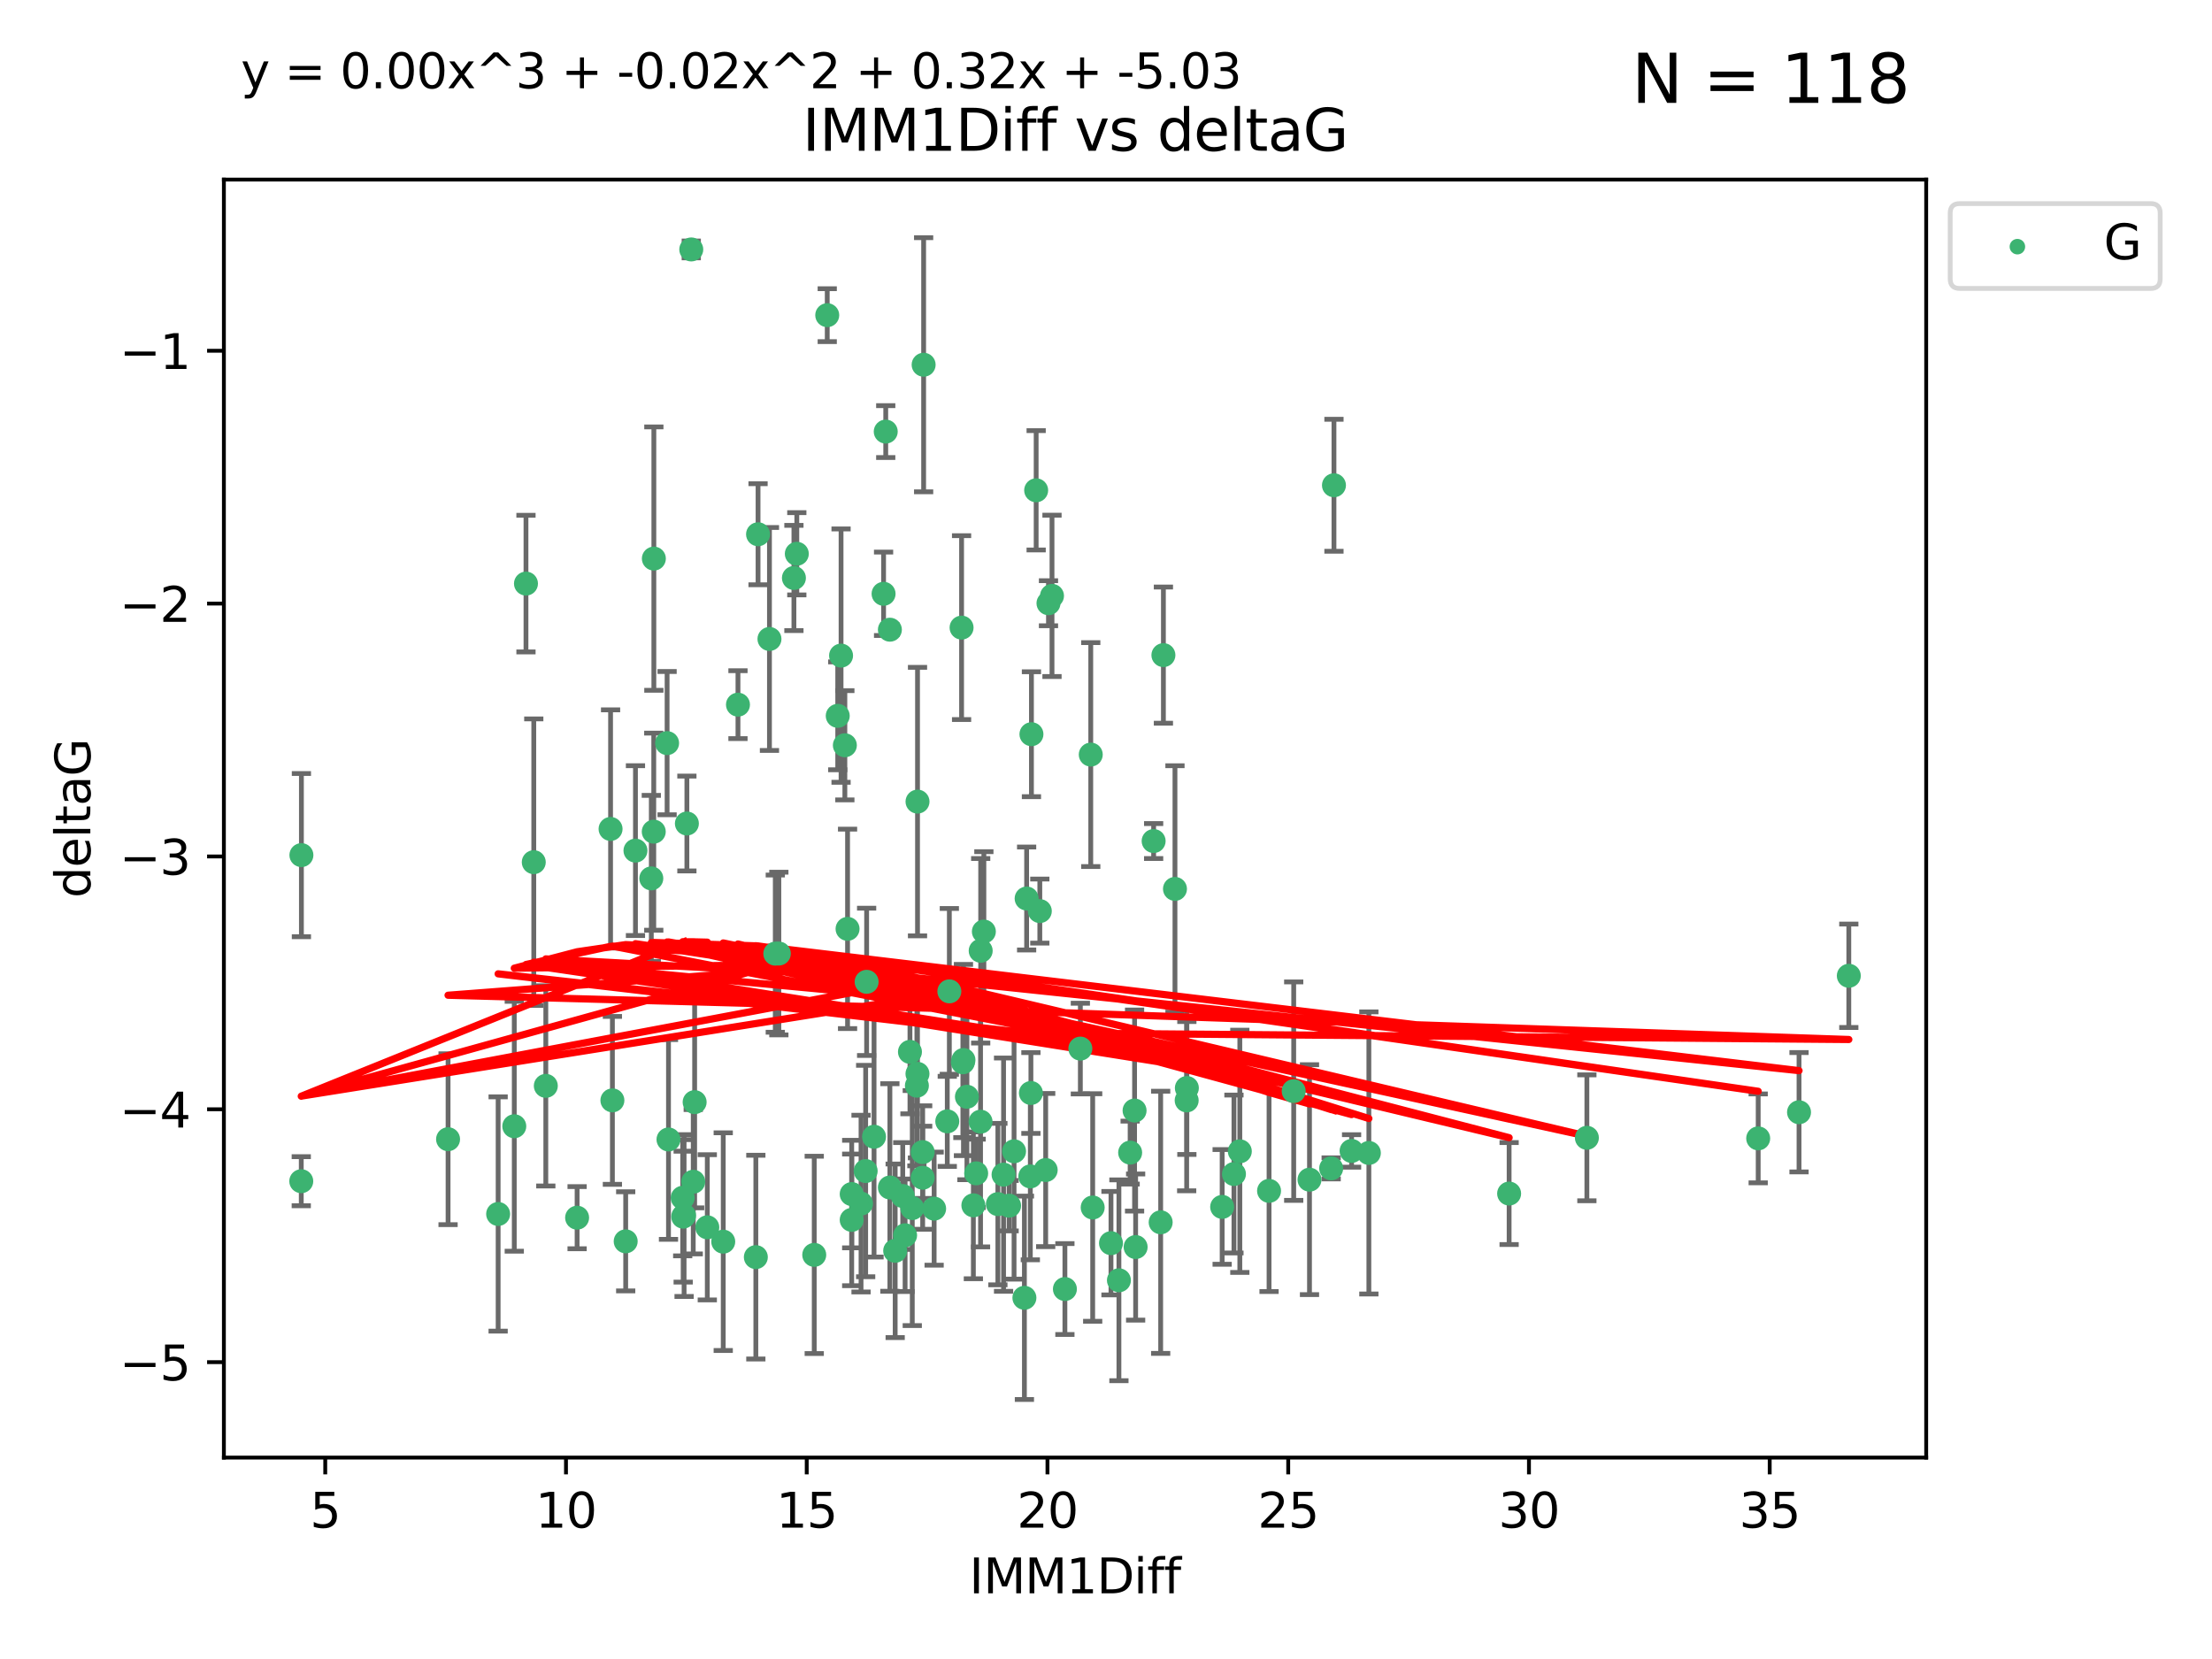 <?xml version="1.0" encoding="utf-8" standalone="no"?>
<!DOCTYPE svg PUBLIC "-//W3C//DTD SVG 1.1//EN"
  "http://www.w3.org/Graphics/SVG/1.1/DTD/svg11.dtd">
<svg xmlns:xlink="http://www.w3.org/1999/xlink" width="460.8pt" height="345.6pt" viewBox="0 0 460.8 345.6" xmlns="http://www.w3.org/2000/svg" version="1.1">
 <defs>
  <style type="text/css">*{stroke-linejoin: round; stroke-linecap: butt}</style>
 </defs>
 <g id="figure_1">
  <g id="patch_1">
   <path d="M 0 345.6 
L 460.8 345.6 
L 460.8 0 
L 0 0 
z
" style="fill: #ffffff"/>
  </g>
  <g id="axes_1">
   <g id="patch_2">
    <path d="M 46.64 303.64 
L 401.26 303.64 
L 401.26 37.411 
L 46.64 37.411 
z
" style="fill: #ffffff"/>
   </g>
   <g id="PathCollection_1">
    <defs>
     <path id="m282457f295" d="M 0 1.118 
C 0.297 1.118 0.581 1 0.791 0.791 
C 1 0.581 1.118 0.297 1.118 0 
C 1.118 -0.297 1 -0.581 0.791 -0.791 
C 0.581 -1 0.297 -1.118 0 -1.118 
C -0.297 -1.118 -0.581 -1 -0.791 -0.791 
C -1 -0.581 -1.118 -0.297 -1.118 0 
C -1.118 0.297 -1 0.581 -0.791 0.791 
C -0.581 1 -0.297 1.118 0 1.118 
z
" style="stroke: #3cb371"/>
    </defs>
    <g clip-path="url(#pe653020ff8)">
     <use xlink:href="#m282457f295" x="142.509" y="253.221" style="fill: #3cb371; stroke: #3cb371"/>
     <use xlink:href="#m282457f295" x="62.759" y="246.067" style="fill: #3cb371; stroke: #3cb371"/>
     <use xlink:href="#m282457f295" x="169.621" y="261.414" style="fill: #3cb371; stroke: #3cb371"/>
     <use xlink:href="#m282457f295" x="130.343" y="258.594" style="fill: #3cb371; stroke: #3cb371"/>
     <use xlink:href="#m282457f295" x="120.222" y="253.667" style="fill: #3cb371; stroke: #3cb371"/>
     <use xlink:href="#m282457f295" x="107.133" y="234.617" style="fill: #3cb371; stroke: #3cb371"/>
     <use xlink:href="#m282457f295" x="179.371" y="250.733" style="fill: #3cb371; stroke: #3cb371"/>
     <use xlink:href="#m282457f295" x="93.341" y="237.318" style="fill: #3cb371; stroke: #3cb371"/>
     <use xlink:href="#m282457f295" x="213.403" y="270.357" style="fill: #3cb371; stroke: #3cb371"/>
     <use xlink:href="#m282457f295" x="207.877" y="250.836" style="fill: #3cb371; stroke: #3cb371"/>
     <use xlink:href="#m282457f295" x="144.415" y="246.179" style="fill: #3cb371; stroke: #3cb371"/>
     <use xlink:href="#m282457f295" x="185.379" y="247.378" style="fill: #3cb371; stroke: #3cb371"/>
     <use xlink:href="#m282457f295" x="188.548" y="257.331" style="fill: #3cb371; stroke: #3cb371"/>
     <use xlink:href="#m282457f295" x="281.559" y="239.761" style="fill: #3cb371; stroke: #3cb371"/>
     <use xlink:href="#m282457f295" x="150.664" y="258.66" style="fill: #3cb371; stroke: #3cb371"/>
     <use xlink:href="#m282457f295" x="202.771" y="251.093" style="fill: #3cb371; stroke: #3cb371"/>
     <use xlink:href="#m282457f295" x="186.482" y="260.563" style="fill: #3cb371; stroke: #3cb371"/>
     <use xlink:href="#m282457f295" x="269.502" y="227.306" style="fill: #3cb371; stroke: #3cb371"/>
     <use xlink:href="#m282457f295" x="236.352" y="231.348" style="fill: #3cb371; stroke: #3cb371"/>
     <use xlink:href="#m282457f295" x="258.278" y="239.84" style="fill: #3cb371; stroke: #3cb371"/>
     <use xlink:href="#m282457f295" x="182.079" y="236.805" style="fill: #3cb371; stroke: #3cb371"/>
     <use xlink:href="#m282457f295" x="177.425" y="248.746" style="fill: #3cb371; stroke: #3cb371"/>
     <use xlink:href="#m282457f295" x="203.353" y="244.43" style="fill: #3cb371; stroke: #3cb371"/>
     <use xlink:href="#m282457f295" x="204.266" y="233.669" style="fill: #3cb371; stroke: #3cb371"/>
     <use xlink:href="#m282457f295" x="139.26" y="237.374" style="fill: #3cb371; stroke: #3cb371"/>
     <use xlink:href="#m282457f295" x="227.626" y="251.543" style="fill: #3cb371; stroke: #3cb371"/>
     <use xlink:href="#m282457f295" x="277.306" y="243.392" style="fill: #3cb371; stroke: #3cb371"/>
     <use xlink:href="#m282457f295" x="209.06" y="244.7" style="fill: #3cb371; stroke: #3cb371"/>
     <use xlink:href="#m282457f295" x="241.789" y="254.63" style="fill: #3cb371; stroke: #3cb371"/>
     <use xlink:href="#m282457f295" x="272.792" y="245.746" style="fill: #3cb371; stroke: #3cb371"/>
     <use xlink:href="#m282457f295" x="264.367" y="248.081" style="fill: #3cb371; stroke: #3cb371"/>
     <use xlink:href="#m282457f295" x="244.768" y="185.176" style="fill: #3cb371; stroke: #3cb371"/>
     <use xlink:href="#m282457f295" x="236.573" y="259.782" style="fill: #3cb371; stroke: #3cb371"/>
     <use xlink:href="#m282457f295" x="103.773" y="252.896" style="fill: #3cb371; stroke: #3cb371"/>
     <use xlink:href="#m282457f295" x="233.093" y="266.709" style="fill: #3cb371; stroke: #3cb371"/>
     <use xlink:href="#m282457f295" x="254.597" y="251.42" style="fill: #3cb371; stroke: #3cb371"/>
     <use xlink:href="#m282457f295" x="210.214" y="251.167" style="fill: #3cb371; stroke: #3cb371"/>
     <use xlink:href="#m282457f295" x="144.004" y="51.962" style="fill: #3cb371; stroke: #3cb371"/>
     <use xlink:href="#m282457f295" x="147.344" y="255.671" style="fill: #3cb371; stroke: #3cb371"/>
     <use xlink:href="#m282457f295" x="142.319" y="253.451" style="fill: #3cb371; stroke: #3cb371"/>
     <use xlink:href="#m282457f295" x="192.209" y="240.005" style="fill: #3cb371; stroke: #3cb371"/>
     <use xlink:href="#m282457f295" x="188.057" y="249.151" style="fill: #3cb371; stroke: #3cb371"/>
     <use xlink:href="#m282457f295" x="214.637" y="245.068" style="fill: #3cb371; stroke: #3cb371"/>
     <use xlink:href="#m282457f295" x="162.249" y="198.64" style="fill: #3cb371; stroke: #3cb371"/>
     <use xlink:href="#m282457f295" x="194.597" y="251.782" style="fill: #3cb371; stroke: #3cb371"/>
     <use xlink:href="#m282457f295" x="214.757" y="227.692" style="fill: #3cb371; stroke: #3cb371"/>
     <use xlink:href="#m282457f295" x="221.839" y="268.528" style="fill: #3cb371; stroke: #3cb371"/>
     <use xlink:href="#m282457f295" x="138.969" y="154.805" style="fill: #3cb371; stroke: #3cb371"/>
     <use xlink:href="#m282457f295" x="190.043" y="251.665" style="fill: #3cb371; stroke: #3cb371"/>
     <use xlink:href="#m282457f295" x="231.438" y="258.976" style="fill: #3cb371; stroke: #3cb371"/>
     <use xlink:href="#m282457f295" x="214.868" y="152.949" style="fill: #3cb371; stroke: #3cb371"/>
     <use xlink:href="#m282457f295" x="314.378" y="248.641" style="fill: #3cb371; stroke: #3cb371"/>
     <use xlink:href="#m282457f295" x="235.43" y="240.109" style="fill: #3cb371; stroke: #3cb371"/>
     <use xlink:href="#m282457f295" x="127.574" y="229.227" style="fill: #3cb371; stroke: #3cb371"/>
     <use xlink:href="#m282457f295" x="161.507" y="198.661" style="fill: #3cb371; stroke: #3cb371"/>
     <use xlink:href="#m282457f295" x="180.334" y="243.948" style="fill: #3cb371; stroke: #3cb371"/>
     <use xlink:href="#m282457f295" x="184.065" y="123.699" style="fill: #3cb371; stroke: #3cb371"/>
     <use xlink:href="#m282457f295" x="175.208" y="136.575" style="fill: #3cb371; stroke: #3cb371"/>
     <use xlink:href="#m282457f295" x="204.296" y="198.065" style="fill: #3cb371; stroke: #3cb371"/>
     <use xlink:href="#m282457f295" x="132.379" y="177.198" style="fill: #3cb371; stroke: #3cb371"/>
     <use xlink:href="#m282457f295" x="200.314" y="130.744" style="fill: #3cb371; stroke: #3cb371"/>
     <use xlink:href="#m282457f295" x="62.789" y="178.136" style="fill: #3cb371; stroke: #3cb371"/>
     <use xlink:href="#m282457f295" x="192.209" y="245.341" style="fill: #3cb371; stroke: #3cb371"/>
     <use xlink:href="#m282457f295" x="197.335" y="233.6" style="fill: #3cb371; stroke: #3cb371"/>
     <use xlink:href="#m282457f295" x="257.055" y="244.568" style="fill: #3cb371; stroke: #3cb371"/>
     <use xlink:href="#m282457f295" x="157.455" y="261.881" style="fill: #3cb371; stroke: #3cb371"/>
     <use xlink:href="#m282457f295" x="191.126" y="223.697" style="fill: #3cb371; stroke: #3cb371"/>
     <use xlink:href="#m282457f295" x="374.77" y="231.7" style="fill: #3cb371; stroke: #3cb371"/>
     <use xlink:href="#m282457f295" x="160.293" y="133.11" style="fill: #3cb371; stroke: #3cb371"/>
     <use xlink:href="#m282457f295" x="136.211" y="116.365" style="fill: #3cb371; stroke: #3cb371"/>
     <use xlink:href="#m282457f295" x="157.916" y="111.295" style="fill: #3cb371; stroke: #3cb371"/>
     <use xlink:href="#m282457f295" x="366.264" y="237.146" style="fill: #3cb371; stroke: #3cb371"/>
     <use xlink:href="#m282457f295" x="174.516" y="149.122" style="fill: #3cb371; stroke: #3cb371"/>
     <use xlink:href="#m282457f295" x="185.379" y="131.177" style="fill: #3cb371; stroke: #3cb371"/>
     <use xlink:href="#m282457f295" x="200.585" y="221.292" style="fill: #3cb371; stroke: #3cb371"/>
     <use xlink:href="#m282457f295" x="143.091" y="171.553" style="fill: #3cb371; stroke: #3cb371"/>
     <use xlink:href="#m282457f295" x="180.534" y="204.532" style="fill: #3cb371; stroke: #3cb371"/>
     <use xlink:href="#m282457f295" x="177.425" y="254.123" style="fill: #3cb371; stroke: #3cb371"/>
     <use xlink:href="#m282457f295" x="127.193" y="172.685" style="fill: #3cb371; stroke: #3cb371"/>
     <use xlink:href="#m282457f295" x="109.57" y="121.574" style="fill: #3cb371; stroke: #3cb371"/>
     <use xlink:href="#m282457f295" x="242.36" y="136.474" style="fill: #3cb371; stroke: #3cb371"/>
     <use xlink:href="#m282457f295" x="189.561" y="219.125" style="fill: #3cb371; stroke: #3cb371"/>
     <use xlink:href="#m282457f295" x="217.837" y="243.74" style="fill: #3cb371; stroke: #3cb371"/>
     <use xlink:href="#m282457f295" x="330.576" y="237.025" style="fill: #3cb371; stroke: #3cb371"/>
     <use xlink:href="#m282457f295" x="172.329" y="65.655" style="fill: #3cb371; stroke: #3cb371"/>
     <use xlink:href="#m282457f295" x="135.679" y="182.985" style="fill: #3cb371; stroke: #3cb371"/>
     <use xlink:href="#m282457f295" x="201.427" y="228.474" style="fill: #3cb371; stroke: #3cb371"/>
     <use xlink:href="#m282457f295" x="176" y="155.253" style="fill: #3cb371; stroke: #3cb371"/>
     <use xlink:href="#m282457f295" x="184.516" y="89.907" style="fill: #3cb371; stroke: #3cb371"/>
     <use xlink:href="#m282457f295" x="191.006" y="226.166" style="fill: #3cb371; stroke: #3cb371"/>
     <use xlink:href="#m282457f295" x="227.225" y="157.193" style="fill: #3cb371; stroke: #3cb371"/>
     <use xlink:href="#m282457f295" x="385.141" y="203.272" style="fill: #3cb371; stroke: #3cb371"/>
     <use xlink:href="#m282457f295" x="213.865" y="187.175" style="fill: #3cb371; stroke: #3cb371"/>
     <use xlink:href="#m282457f295" x="197.766" y="206.519" style="fill: #3cb371; stroke: #3cb371"/>
     <use xlink:href="#m282457f295" x="176.562" y="193.499" style="fill: #3cb371; stroke: #3cb371"/>
     <use xlink:href="#m282457f295" x="204.958" y="194.06" style="fill: #3cb371; stroke: #3cb371"/>
     <use xlink:href="#m282457f295" x="247.205" y="229.239" style="fill: #3cb371; stroke: #3cb371"/>
     <use xlink:href="#m282457f295" x="215.851" y="102.139" style="fill: #3cb371; stroke: #3cb371"/>
     <use xlink:href="#m282457f295" x="165.99" y="115.363" style="fill: #3cb371; stroke: #3cb371"/>
     <use xlink:href="#m282457f295" x="225.058" y="218.442" style="fill: #3cb371; stroke: #3cb371"/>
     <use xlink:href="#m282457f295" x="211.247" y="239.833" style="fill: #3cb371; stroke: #3cb371"/>
     <use xlink:href="#m282457f295" x="111.195" y="179.608" style="fill: #3cb371; stroke: #3cb371"/>
     <use xlink:href="#m282457f295" x="247.245" y="226.653" style="fill: #3cb371; stroke: #3cb371"/>
     <use xlink:href="#m282457f295" x="153.733" y="146.792" style="fill: #3cb371; stroke: #3cb371"/>
     <use xlink:href="#m282457f295" x="216.613" y="189.796" style="fill: #3cb371; stroke: #3cb371"/>
     <use xlink:href="#m282457f295" x="144.706" y="229.596" style="fill: #3cb371; stroke: #3cb371"/>
     <use xlink:href="#m282457f295" x="142.219" y="249.516" style="fill: #3cb371; stroke: #3cb371"/>
     <use xlink:href="#m282457f295" x="191.136" y="166.989" style="fill: #3cb371; stroke: #3cb371"/>
     <use xlink:href="#m282457f295" x="285.16" y="240.181" style="fill: #3cb371; stroke: #3cb371"/>
     <use xlink:href="#m282457f295" x="200.705" y="220.823" style="fill: #3cb371; stroke: #3cb371"/>
     <use xlink:href="#m282457f295" x="219.151" y="124.128" style="fill: #3cb371; stroke: #3cb371"/>
     <use xlink:href="#m282457f295" x="165.388" y="120.401" style="fill: #3cb371; stroke: #3cb371"/>
     <use xlink:href="#m282457f295" x="218.418" y="125.667" style="fill: #3cb371; stroke: #3cb371"/>
     <use xlink:href="#m282457f295" x="136.19" y="173.25" style="fill: #3cb371; stroke: #3cb371"/>
     <use xlink:href="#m282457f295" x="240.324" y="175.203" style="fill: #3cb371; stroke: #3cb371"/>
     <use xlink:href="#m282457f295" x="113.703" y="226.206" style="fill: #3cb371; stroke: #3cb371"/>
     <use xlink:href="#m282457f295" x="192.41" y="75.982" style="fill: #3cb371; stroke: #3cb371"/>
     <use xlink:href="#m282457f295" x="277.888" y="101.09" style="fill: #3cb371; stroke: #3cb371"/>
    </g>
   </g>
   <g id="matplotlib.axis_1">
    <g id="xtick_1">
     <g id="line2d_1">
      <defs>
       <path id="mdd3c9e28e6" d="M 0 0 
L 0 3.5 
" style="stroke: #000000; stroke-width: 0.8"/>
      </defs>
      <g>
       <use xlink:href="#mdd3c9e28e6" x="67.754" y="303.64" style="stroke: #000000; stroke-width: 0.8"/>
      </g>
     </g>
     <g id="text_1">
      <!-- 5 -->
      <g transform="translate(64.573 318.238)scale(0.1 -0.1)">
       <defs>
        <path id="DejaVuSans-35" d="M 691 4666 
L 3169 4666 
L 3169 4134 
L 1269 4134 
L 1269 2991 
Q 1406 3038 1543 3061 
Q 1681 3084 1819 3084 
Q 2600 3084 3056 2656 
Q 3513 2228 3513 1497 
Q 3513 744 3044 326 
Q 2575 -91 1722 -91 
Q 1428 -91 1123 -41 
Q 819 9 494 109 
L 494 744 
Q 775 591 1075 516 
Q 1375 441 1709 441 
Q 2250 441 2565 725 
Q 2881 1009 2881 1497 
Q 2881 1984 2565 2268 
Q 2250 2553 1709 2553 
Q 1456 2553 1204 2497 
Q 953 2441 691 2322 
L 691 4666 
z
" transform="scale(0.016)"/>
       </defs>
       <use xlink:href="#DejaVuSans-35"/>
      </g>
     </g>
    </g>
    <g id="xtick_2">
     <g id="line2d_2">
      <g>
       <use xlink:href="#mdd3c9e28e6" x="117.905" y="303.64" style="stroke: #000000; stroke-width: 0.8"/>
      </g>
     </g>
     <g id="text_2">
      <!-- 10 -->
      <g transform="translate(111.543 318.238)scale(0.1 -0.1)">
       <defs>
        <path id="DejaVuSans-31" d="M 794 531 
L 1825 531 
L 1825 4091 
L 703 3866 
L 703 4441 
L 1819 4666 
L 2450 4666 
L 2450 531 
L 3481 531 
L 3481 0 
L 794 0 
L 794 531 
z
" transform="scale(0.016)"/>
        <path id="DejaVuSans-30" d="M 2034 4250 
Q 1547 4250 1301 3770 
Q 1056 3291 1056 2328 
Q 1056 1369 1301 889 
Q 1547 409 2034 409 
Q 2525 409 2770 889 
Q 3016 1369 3016 2328 
Q 3016 3291 2770 3770 
Q 2525 4250 2034 4250 
z
M 2034 4750 
Q 2819 4750 3233 4129 
Q 3647 3509 3647 2328 
Q 3647 1150 3233 529 
Q 2819 -91 2034 -91 
Q 1250 -91 836 529 
Q 422 1150 422 2328 
Q 422 3509 836 4129 
Q 1250 4750 2034 4750 
z
" transform="scale(0.016)"/>
       </defs>
       <use xlink:href="#DejaVuSans-31"/>
       <use xlink:href="#DejaVuSans-30" x="63.623"/>
      </g>
     </g>
    </g>
    <g id="xtick_3">
     <g id="line2d_3">
      <g>
       <use xlink:href="#mdd3c9e28e6" x="168.057" y="303.64" style="stroke: #000000; stroke-width: 0.8"/>
      </g>
     </g>
     <g id="text_3">
      <!-- 15 -->
      <g transform="translate(161.694 318.238)scale(0.1 -0.1)">
       <use xlink:href="#DejaVuSans-31"/>
       <use xlink:href="#DejaVuSans-35" x="63.623"/>
      </g>
     </g>
    </g>
    <g id="xtick_4">
     <g id="line2d_4">
      <g>
       <use xlink:href="#mdd3c9e28e6" x="218.208" y="303.64" style="stroke: #000000; stroke-width: 0.8"/>
      </g>
     </g>
     <g id="text_4">
      <!-- 20 -->
      <g transform="translate(211.845 318.238)scale(0.1 -0.1)">
       <defs>
        <path id="DejaVuSans-32" d="M 1228 531 
L 3431 531 
L 3431 0 
L 469 0 
L 469 531 
Q 828 903 1448 1529 
Q 2069 2156 2228 2338 
Q 2531 2678 2651 2914 
Q 2772 3150 2772 3378 
Q 2772 3750 2511 3984 
Q 2250 4219 1831 4219 
Q 1534 4219 1204 4116 
Q 875 4013 500 3803 
L 500 4441 
Q 881 4594 1212 4672 
Q 1544 4750 1819 4750 
Q 2544 4750 2975 4387 
Q 3406 4025 3406 3419 
Q 3406 3131 3298 2873 
Q 3191 2616 2906 2266 
Q 2828 2175 2409 1742 
Q 1991 1309 1228 531 
z
" transform="scale(0.016)"/>
       </defs>
       <use xlink:href="#DejaVuSans-32"/>
       <use xlink:href="#DejaVuSans-30" x="63.623"/>
      </g>
     </g>
    </g>
    <g id="xtick_5">
     <g id="line2d_5">
      <g>
       <use xlink:href="#mdd3c9e28e6" x="268.359" y="303.64" style="stroke: #000000; stroke-width: 0.8"/>
      </g>
     </g>
     <g id="text_5">
      <!-- 25 -->
      <g transform="translate(261.996 318.238)scale(0.1 -0.1)">
       <use xlink:href="#DejaVuSans-32"/>
       <use xlink:href="#DejaVuSans-35" x="63.623"/>
      </g>
     </g>
    </g>
    <g id="xtick_6">
     <g id="line2d_6">
      <g>
       <use xlink:href="#mdd3c9e28e6" x="318.51" y="303.64" style="stroke: #000000; stroke-width: 0.8"/>
      </g>
     </g>
     <g id="text_6">
      <!-- 30 -->
      <g transform="translate(312.148 318.238)scale(0.1 -0.1)">
       <defs>
        <path id="DejaVuSans-33" d="M 2597 2516 
Q 3050 2419 3304 2112 
Q 3559 1806 3559 1356 
Q 3559 666 3084 287 
Q 2609 -91 1734 -91 
Q 1441 -91 1130 -33 
Q 819 25 488 141 
L 488 750 
Q 750 597 1062 519 
Q 1375 441 1716 441 
Q 2309 441 2620 675 
Q 2931 909 2931 1356 
Q 2931 1769 2642 2001 
Q 2353 2234 1838 2234 
L 1294 2234 
L 1294 2753 
L 1863 2753 
Q 2328 2753 2575 2939 
Q 2822 3125 2822 3475 
Q 2822 3834 2567 4026 
Q 2313 4219 1838 4219 
Q 1578 4219 1281 4162 
Q 984 4106 628 3988 
L 628 4550 
Q 988 4650 1302 4700 
Q 1616 4750 1894 4750 
Q 2613 4750 3031 4423 
Q 3450 4097 3450 3541 
Q 3450 3153 3228 2886 
Q 3006 2619 2597 2516 
z
" transform="scale(0.016)"/>
       </defs>
       <use xlink:href="#DejaVuSans-33"/>
       <use xlink:href="#DejaVuSans-30" x="63.623"/>
      </g>
     </g>
    </g>
    <g id="xtick_7">
     <g id="line2d_7">
      <g>
       <use xlink:href="#mdd3c9e28e6" x="368.661" y="303.64" style="stroke: #000000; stroke-width: 0.8"/>
      </g>
     </g>
     <g id="text_7">
      <!-- 35 -->
      <g transform="translate(362.299 318.238)scale(0.1 -0.1)">
       <use xlink:href="#DejaVuSans-33"/>
       <use xlink:href="#DejaVuSans-35" x="63.623"/>
      </g>
     </g>
    </g>
    <g id="text_8">
     <!-- IMM1Diff -->
     <g transform="translate(201.906 331.917)scale(0.1 -0.1)">
      <defs>
       <path id="DejaVuSans-49" d="M 628 4666 
L 1259 4666 
L 1259 0 
L 628 0 
L 628 4666 
z
" transform="scale(0.016)"/>
       <path id="DejaVuSans-4d" d="M 628 4666 
L 1569 4666 
L 2759 1491 
L 3956 4666 
L 4897 4666 
L 4897 0 
L 4281 0 
L 4281 4097 
L 3078 897 
L 2444 897 
L 1241 4097 
L 1241 0 
L 628 0 
L 628 4666 
z
" transform="scale(0.016)"/>
       <path id="DejaVuSans-44" d="M 1259 4147 
L 1259 519 
L 2022 519 
Q 2988 519 3436 956 
Q 3884 1394 3884 2338 
Q 3884 3275 3436 3711 
Q 2988 4147 2022 4147 
L 1259 4147 
z
M 628 4666 
L 1925 4666 
Q 3281 4666 3915 4102 
Q 4550 3538 4550 2338 
Q 4550 1131 3912 565 
Q 3275 0 1925 0 
L 628 0 
L 628 4666 
z
" transform="scale(0.016)"/>
       <path id="DejaVuSans-69" d="M 603 3500 
L 1178 3500 
L 1178 0 
L 603 0 
L 603 3500 
z
M 603 4863 
L 1178 4863 
L 1178 4134 
L 603 4134 
L 603 4863 
z
" transform="scale(0.016)"/>
       <path id="DejaVuSans-66" d="M 2375 4863 
L 2375 4384 
L 1825 4384 
Q 1516 4384 1395 4259 
Q 1275 4134 1275 3809 
L 1275 3500 
L 2222 3500 
L 2222 3053 
L 1275 3053 
L 1275 0 
L 697 0 
L 697 3053 
L 147 3053 
L 147 3500 
L 697 3500 
L 697 3744 
Q 697 4328 969 4595 
Q 1241 4863 1831 4863 
L 2375 4863 
z
" transform="scale(0.016)"/>
      </defs>
      <use xlink:href="#DejaVuSans-49"/>
      <use xlink:href="#DejaVuSans-4d" x="29.492"/>
      <use xlink:href="#DejaVuSans-4d" x="115.771"/>
      <use xlink:href="#DejaVuSans-31" x="202.051"/>
      <use xlink:href="#DejaVuSans-44" x="265.674"/>
      <use xlink:href="#DejaVuSans-69" x="342.676"/>
      <use xlink:href="#DejaVuSans-66" x="370.459"/>
      <use xlink:href="#DejaVuSans-66" x="405.664"/>
     </g>
    </g>
   </g>
   <g id="matplotlib.axis_2">
    <g id="ytick_1">
     <g id="line2d_8">
      <defs>
       <path id="m77c11f95a4" d="M 0 0 
L -3.5 0 
" style="stroke: #000000; stroke-width: 0.8"/>
      </defs>
      <g>
       <use xlink:href="#m77c11f95a4" x="46.64" y="283.756" style="stroke: #000000; stroke-width: 0.8"/>
      </g>
     </g>
     <g id="text_9">
      <!-- −5 -->
      <g transform="translate(24.898 287.555)scale(0.1 -0.1)">
       <defs>
        <path id="DejaVuSans-2212" d="M 678 2272 
L 4684 2272 
L 4684 1741 
L 678 1741 
L 678 2272 
z
" transform="scale(0.016)"/>
       </defs>
       <use xlink:href="#DejaVuSans-2212"/>
       <use xlink:href="#DejaVuSans-35" x="83.789"/>
      </g>
     </g>
    </g>
    <g id="ytick_2">
     <g id="line2d_9">
      <g>
       <use xlink:href="#m77c11f95a4" x="46.64" y="231.084" style="stroke: #000000; stroke-width: 0.8"/>
      </g>
     </g>
     <g id="text_10">
      <!-- −4 -->
      <g transform="translate(24.898 234.883)scale(0.1 -0.1)">
       <defs>
        <path id="DejaVuSans-34" d="M 2419 4116 
L 825 1625 
L 2419 1625 
L 2419 4116 
z
M 2253 4666 
L 3047 4666 
L 3047 1625 
L 3713 1625 
L 3713 1100 
L 3047 1100 
L 3047 0 
L 2419 0 
L 2419 1100 
L 313 1100 
L 313 1709 
L 2253 4666 
z
" transform="scale(0.016)"/>
       </defs>
       <use xlink:href="#DejaVuSans-2212"/>
       <use xlink:href="#DejaVuSans-34" x="83.789"/>
      </g>
     </g>
    </g>
    <g id="ytick_3">
     <g id="line2d_10">
      <g>
       <use xlink:href="#m77c11f95a4" x="46.64" y="178.412" style="stroke: #000000; stroke-width: 0.8"/>
      </g>
     </g>
     <g id="text_11">
      <!-- −3 -->
      <g transform="translate(24.898 182.211)scale(0.1 -0.1)">
       <use xlink:href="#DejaVuSans-2212"/>
       <use xlink:href="#DejaVuSans-33" x="83.789"/>
      </g>
     </g>
    </g>
    <g id="ytick_4">
     <g id="line2d_11">
      <g>
       <use xlink:href="#m77c11f95a4" x="46.64" y="125.74" style="stroke: #000000; stroke-width: 0.8"/>
      </g>
     </g>
     <g id="text_12">
      <!-- −2 -->
      <g transform="translate(24.898 129.539)scale(0.1 -0.1)">
       <use xlink:href="#DejaVuSans-2212"/>
       <use xlink:href="#DejaVuSans-32" x="83.789"/>
      </g>
     </g>
    </g>
    <g id="ytick_5">
     <g id="line2d_12">
      <g>
       <use xlink:href="#m77c11f95a4" x="46.64" y="73.068" style="stroke: #000000; stroke-width: 0.8"/>
      </g>
     </g>
     <g id="text_13">
      <!-- −1 -->
      <g transform="translate(24.898 76.867)scale(0.1 -0.1)">
       <use xlink:href="#DejaVuSans-2212"/>
       <use xlink:href="#DejaVuSans-31" x="83.789"/>
      </g>
     </g>
    </g>
    <g id="text_14">
     <!-- deltaG -->
     <g transform="translate(18.818 187.064)rotate(-90)scale(0.1 -0.1)">
      <defs>
       <path id="DejaVuSans-64" d="M 2906 2969 
L 2906 4863 
L 3481 4863 
L 3481 0 
L 2906 0 
L 2906 525 
Q 2725 213 2448 61 
Q 2172 -91 1784 -91 
Q 1150 -91 751 415 
Q 353 922 353 1747 
Q 353 2572 751 3078 
Q 1150 3584 1784 3584 
Q 2172 3584 2448 3432 
Q 2725 3281 2906 2969 
z
M 947 1747 
Q 947 1113 1208 752 
Q 1469 391 1925 391 
Q 2381 391 2643 752 
Q 2906 1113 2906 1747 
Q 2906 2381 2643 2742 
Q 2381 3103 1925 3103 
Q 1469 3103 1208 2742 
Q 947 2381 947 1747 
z
" transform="scale(0.016)"/>
       <path id="DejaVuSans-65" d="M 3597 1894 
L 3597 1613 
L 953 1613 
Q 991 1019 1311 708 
Q 1631 397 2203 397 
Q 2534 397 2845 478 
Q 3156 559 3463 722 
L 3463 178 
Q 3153 47 2828 -22 
Q 2503 -91 2169 -91 
Q 1331 -91 842 396 
Q 353 884 353 1716 
Q 353 2575 817 3079 
Q 1281 3584 2069 3584 
Q 2775 3584 3186 3129 
Q 3597 2675 3597 1894 
z
M 3022 2063 
Q 3016 2534 2758 2815 
Q 2500 3097 2075 3097 
Q 1594 3097 1305 2825 
Q 1016 2553 972 2059 
L 3022 2063 
z
" transform="scale(0.016)"/>
       <path id="DejaVuSans-6c" d="M 603 4863 
L 1178 4863 
L 1178 0 
L 603 0 
L 603 4863 
z
" transform="scale(0.016)"/>
       <path id="DejaVuSans-74" d="M 1172 4494 
L 1172 3500 
L 2356 3500 
L 2356 3053 
L 1172 3053 
L 1172 1153 
Q 1172 725 1289 603 
Q 1406 481 1766 481 
L 2356 481 
L 2356 0 
L 1766 0 
Q 1100 0 847 248 
Q 594 497 594 1153 
L 594 3053 
L 172 3053 
L 172 3500 
L 594 3500 
L 594 4494 
L 1172 4494 
z
" transform="scale(0.016)"/>
       <path id="DejaVuSans-61" d="M 2194 1759 
Q 1497 1759 1228 1600 
Q 959 1441 959 1056 
Q 959 750 1161 570 
Q 1363 391 1709 391 
Q 2188 391 2477 730 
Q 2766 1069 2766 1631 
L 2766 1759 
L 2194 1759 
z
M 3341 1997 
L 3341 0 
L 2766 0 
L 2766 531 
Q 2569 213 2275 61 
Q 1981 -91 1556 -91 
Q 1019 -91 701 211 
Q 384 513 384 1019 
Q 384 1609 779 1909 
Q 1175 2209 1959 2209 
L 2766 2209 
L 2766 2266 
Q 2766 2663 2505 2880 
Q 2244 3097 1772 3097 
Q 1472 3097 1187 3025 
Q 903 2953 641 2809 
L 641 3341 
Q 956 3463 1253 3523 
Q 1550 3584 1831 3584 
Q 2591 3584 2966 3190 
Q 3341 2797 3341 1997 
z
" transform="scale(0.016)"/>
       <path id="DejaVuSans-47" d="M 3809 666 
L 3809 1919 
L 2778 1919 
L 2778 2438 
L 4434 2438 
L 4434 434 
Q 4069 175 3628 42 
Q 3188 -91 2688 -91 
Q 1594 -91 976 548 
Q 359 1188 359 2328 
Q 359 3472 976 4111 
Q 1594 4750 2688 4750 
Q 3144 4750 3555 4637 
Q 3966 4525 4313 4306 
L 4313 3634 
Q 3963 3931 3569 4081 
Q 3175 4231 2741 4231 
Q 1884 4231 1454 3753 
Q 1025 3275 1025 2328 
Q 1025 1384 1454 906 
Q 1884 428 2741 428 
Q 3075 428 3337 486 
Q 3600 544 3809 666 
z
" transform="scale(0.016)"/>
      </defs>
      <use xlink:href="#DejaVuSans-64"/>
      <use xlink:href="#DejaVuSans-65" x="63.477"/>
      <use xlink:href="#DejaVuSans-6c" x="125"/>
      <use xlink:href="#DejaVuSans-74" x="152.783"/>
      <use xlink:href="#DejaVuSans-61" x="191.992"/>
      <use xlink:href="#DejaVuSans-47" x="253.271"/>
     </g>
    </g>
   </g>
   <g id="LineCollection_1">
    <path d="M 142.509 270.078 
L 142.509 236.365 
" clip-path="url(#pe653020ff8)" style="fill: none; stroke: #696969"/>
    <path d="M 62.759 251.179 
L 62.759 240.955 
" clip-path="url(#pe653020ff8)" style="fill: none; stroke: #696969"/>
    <path d="M 169.621 281.965 
L 169.621 240.864 
" clip-path="url(#pe653020ff8)" style="fill: none; stroke: #696969"/>
    <path d="M 130.343 268.92 
L 130.343 248.267 
" clip-path="url(#pe653020ff8)" style="fill: none; stroke: #696969"/>
    <path d="M 120.222 260.139 
L 120.222 247.195 
" clip-path="url(#pe653020ff8)" style="fill: none; stroke: #696969"/>
    <path d="M 107.133 260.646 
L 107.133 208.588 
" clip-path="url(#pe653020ff8)" style="fill: none; stroke: #696969"/>
    <path d="M 179.371 269.137 
L 179.371 232.329 
" clip-path="url(#pe653020ff8)" style="fill: none; stroke: #696969"/>
    <path d="M 93.341 255.119 
L 93.341 219.516 
" clip-path="url(#pe653020ff8)" style="fill: none; stroke: #696969"/>
    <path d="M 213.403 291.539 
L 213.403 249.174 
" clip-path="url(#pe653020ff8)" style="fill: none; stroke: #696969"/>
    <path d="M 207.877 267.653 
L 207.877 234.019 
" clip-path="url(#pe653020ff8)" style="fill: none; stroke: #696969"/>
    <path d="M 144.415 261.211 
L 144.415 231.146 
" clip-path="url(#pe653020ff8)" style="fill: none; stroke: #696969"/>
    <path d="M 185.379 268.998 
L 185.379 225.757 
" clip-path="url(#pe653020ff8)" style="fill: none; stroke: #696969"/>
    <path d="M 188.548 269.054 
L 188.548 245.608 
" clip-path="url(#pe653020ff8)" style="fill: none; stroke: #696969"/>
    <path d="M 281.559 243.142 
L 281.559 236.379 
" clip-path="url(#pe653020ff8)" style="fill: none; stroke: #696969"/>
    <path d="M 150.664 281.335 
L 150.664 235.985 
" clip-path="url(#pe653020ff8)" style="fill: none; stroke: #696969"/>
    <path d="M 202.771 266.385 
L 202.771 235.8 
" clip-path="url(#pe653020ff8)" style="fill: none; stroke: #696969"/>
    <path d="M 186.482 278.642 
L 186.482 242.485 
" clip-path="url(#pe653020ff8)" style="fill: none; stroke: #696969"/>
    <path d="M 269.502 250.061 
L 269.502 204.552 
" clip-path="url(#pe653020ff8)" style="fill: none; stroke: #696969"/>
    <path d="M 236.352 252.294 
L 236.352 210.402 
" clip-path="url(#pe653020ff8)" style="fill: none; stroke: #696969"/>
    <path d="M 258.278 265.074 
L 258.278 214.606 
" clip-path="url(#pe653020ff8)" style="fill: none; stroke: #696969"/>
    <path d="M 182.079 261.866 
L 182.079 211.744 
" clip-path="url(#pe653020ff8)" style="fill: none; stroke: #696969"/>
    <path d="M 177.425 259.945 
L 177.425 237.547 
" clip-path="url(#pe653020ff8)" style="fill: none; stroke: #696969"/>
    <path d="M 203.353 251.554 
L 203.353 237.306 
" clip-path="url(#pe653020ff8)" style="fill: none; stroke: #696969"/>
    <path d="M 204.266 259.752 
L 204.266 207.586 
" clip-path="url(#pe653020ff8)" style="fill: none; stroke: #696969"/>
    <path d="M 139.26 258.179 
L 139.26 216.568 
" clip-path="url(#pe653020ff8)" style="fill: none; stroke: #696969"/>
    <path d="M 227.626 275.243 
L 227.626 227.844 
" clip-path="url(#pe653020ff8)" style="fill: none; stroke: #696969"/>
    <path d="M 277.306 245.589 
L 277.306 241.194 
" clip-path="url(#pe653020ff8)" style="fill: none; stroke: #696969"/>
    <path d="M 209.06 269 
L 209.06 220.401 
" clip-path="url(#pe653020ff8)" style="fill: none; stroke: #696969"/>
    <path d="M 241.789 281.936 
L 241.789 227.323 
" clip-path="url(#pe653020ff8)" style="fill: none; stroke: #696969"/>
    <path d="M 272.792 269.695 
L 272.792 221.797 
" clip-path="url(#pe653020ff8)" style="fill: none; stroke: #696969"/>
    <path d="M 264.367 269.049 
L 264.367 227.113 
" clip-path="url(#pe653020ff8)" style="fill: none; stroke: #696969"/>
    <path d="M 244.768 210.84 
L 244.768 159.513 
" clip-path="url(#pe653020ff8)" style="fill: none; stroke: #696969"/>
    <path d="M 236.573 275.005 
L 236.573 244.559 
" clip-path="url(#pe653020ff8)" style="fill: none; stroke: #696969"/>
    <path d="M 103.773 277.296 
L 103.773 228.496 
" clip-path="url(#pe653020ff8)" style="fill: none; stroke: #696969"/>
    <path d="M 233.093 287.626 
L 233.093 245.792 
" clip-path="url(#pe653020ff8)" style="fill: none; stroke: #696969"/>
    <path d="M 254.597 263.367 
L 254.597 239.473 
" clip-path="url(#pe653020ff8)" style="fill: none; stroke: #696969"/>
    <path d="M 210.214 256.416 
L 210.214 245.919 
" clip-path="url(#pe653020ff8)" style="fill: none; stroke: #696969"/>
    <path d="M 144.004 53.717 
L 144.004 50.206 
" clip-path="url(#pe653020ff8)" style="fill: none; stroke: #696969"/>
    <path d="M 147.344 270.797 
L 147.344 240.545 
" clip-path="url(#pe653020ff8)" style="fill: none; stroke: #696969"/>
    <path d="M 142.319 267.089 
L 142.319 239.813 
" clip-path="url(#pe653020ff8)" style="fill: none; stroke: #696969"/>
    <path d="M 192.209 249.654 
L 192.209 230.356 
" clip-path="url(#pe653020ff8)" style="fill: none; stroke: #696969"/>
    <path d="M 188.057 260.275 
L 188.057 238.028 
" clip-path="url(#pe653020ff8)" style="fill: none; stroke: #696969"/>
    <path d="M 214.637 262.437 
L 214.637 227.698 
" clip-path="url(#pe653020ff8)" style="fill: none; stroke: #696969"/>
    <path d="M 162.249 215.583 
L 162.249 181.698 
" clip-path="url(#pe653020ff8)" style="fill: none; stroke: #696969"/>
    <path d="M 194.597 263.562 
L 194.597 240.002 
" clip-path="url(#pe653020ff8)" style="fill: none; stroke: #696969"/>
    <path d="M 214.757 236.112 
L 214.757 219.271 
" clip-path="url(#pe653020ff8)" style="fill: none; stroke: #696969"/>
    <path d="M 221.839 277.997 
L 221.839 259.06 
" clip-path="url(#pe653020ff8)" style="fill: none; stroke: #696969"/>
    <path d="M 138.969 169.725 
L 138.969 139.885 
" clip-path="url(#pe653020ff8)" style="fill: none; stroke: #696969"/>
    <path d="M 190.043 276.143 
L 190.043 227.188 
" clip-path="url(#pe653020ff8)" style="fill: none; stroke: #696969"/>
    <path d="M 231.438 269.749 
L 231.438 248.202 
" clip-path="url(#pe653020ff8)" style="fill: none; stroke: #696969"/>
    <path d="M 214.868 165.96 
L 214.868 139.938 
" clip-path="url(#pe653020ff8)" style="fill: none; stroke: #696969"/>
    <path d="M 314.378 259.262 
L 314.378 238.02 
" clip-path="url(#pe653020ff8)" style="fill: none; stroke: #696969"/>
    <path d="M 235.43 246.667 
L 235.43 233.55 
" clip-path="url(#pe653020ff8)" style="fill: none; stroke: #696969"/>
    <path d="M 127.574 246.717 
L 127.574 211.738 
" clip-path="url(#pe653020ff8)" style="fill: none; stroke: #696969"/>
    <path d="M 161.507 215.035 
L 161.507 182.287 
" clip-path="url(#pe653020ff8)" style="fill: none; stroke: #696969"/>
    <path d="M 180.334 265.966 
L 180.334 221.929 
" clip-path="url(#pe653020ff8)" style="fill: none; stroke: #696969"/>
    <path d="M 184.065 132.385 
L 184.065 115.013 
" clip-path="url(#pe653020ff8)" style="fill: none; stroke: #696969"/>
    <path d="M 175.208 162.963 
L 175.208 110.187 
" clip-path="url(#pe653020ff8)" style="fill: none; stroke: #696969"/>
    <path d="M 204.296 217.283 
L 204.296 178.847 
" clip-path="url(#pe653020ff8)" style="fill: none; stroke: #696969"/>
    <path d="M 132.379 194.887 
L 132.379 159.509 
" clip-path="url(#pe653020ff8)" style="fill: none; stroke: #696969"/>
    <path d="M 200.314 149.899 
L 200.314 111.59 
" clip-path="url(#pe653020ff8)" style="fill: none; stroke: #696969"/>
    <path d="M 62.789 195.135 
L 62.789 161.137 
" clip-path="url(#pe653020ff8)" style="fill: none; stroke: #696969"/>
    <path d="M 192.209 256.076 
L 192.209 234.605 
" clip-path="url(#pe653020ff8)" style="fill: none; stroke: #696969"/>
    <path d="M 197.335 242.981 
L 197.335 224.219 
" clip-path="url(#pe653020ff8)" style="fill: none; stroke: #696969"/>
    <path d="M 257.055 261.016 
L 257.055 228.119 
" clip-path="url(#pe653020ff8)" style="fill: none; stroke: #696969"/>
    <path d="M 157.455 283.102 
L 157.455 240.66 
" clip-path="url(#pe653020ff8)" style="fill: none; stroke: #696969"/>
    <path d="M 191.126 241.21 
L 191.126 206.184 
" clip-path="url(#pe653020ff8)" style="fill: none; stroke: #696969"/>
    <path d="M 374.77 244.132 
L 374.77 219.268 
" clip-path="url(#pe653020ff8)" style="fill: none; stroke: #696969"/>
    <path d="M 160.293 156.331 
L 160.293 109.888 
" clip-path="url(#pe653020ff8)" style="fill: none; stroke: #696969"/>
    <path d="M 136.211 143.797 
L 136.211 88.933 
" clip-path="url(#pe653020ff8)" style="fill: none; stroke: #696969"/>
    <path d="M 157.916 121.819 
L 157.916 100.771 
" clip-path="url(#pe653020ff8)" style="fill: none; stroke: #696969"/>
    <path d="M 366.264 246.405 
L 366.264 227.887 
" clip-path="url(#pe653020ff8)" style="fill: none; stroke: #696969"/>
    <path d="M 174.516 160.36 
L 174.516 137.883 
" clip-path="url(#pe653020ff8)" style="fill: none; stroke: #696969"/>
    <path d="M 185.379 132.202 
L 185.379 130.153 
" clip-path="url(#pe653020ff8)" style="fill: none; stroke: #696969"/>
    <path d="M 200.585 236.987 
L 200.585 205.597 
" clip-path="url(#pe653020ff8)" style="fill: none; stroke: #696969"/>
    <path d="M 143.091 181.432 
L 143.091 161.673 
" clip-path="url(#pe653020ff8)" style="fill: none; stroke: #696969"/>
    <path d="M 180.534 219.872 
L 180.534 189.192 
" clip-path="url(#pe653020ff8)" style="fill: none; stroke: #696969"/>
    <path d="M 177.425 267.834 
L 177.425 240.412 
" clip-path="url(#pe653020ff8)" style="fill: none; stroke: #696969"/>
    <path d="M 127.193 197.498 
L 127.193 147.872 
" clip-path="url(#pe653020ff8)" style="fill: none; stroke: #696969"/>
    <path d="M 109.57 135.806 
L 109.57 107.341 
" clip-path="url(#pe653020ff8)" style="fill: none; stroke: #696969"/>
    <path d="M 242.36 150.658 
L 242.36 122.29 
" clip-path="url(#pe653020ff8)" style="fill: none; stroke: #696969"/>
    <path d="M 189.561 232.024 
L 189.561 206.225 
" clip-path="url(#pe653020ff8)" style="fill: none; stroke: #696969"/>
    <path d="M 217.837 259.696 
L 217.837 227.785 
" clip-path="url(#pe653020ff8)" style="fill: none; stroke: #696969"/>
    <path d="M 330.576 250.14 
L 330.576 223.911 
" clip-path="url(#pe653020ff8)" style="fill: none; stroke: #696969"/>
    <path d="M 172.329 71.163 
L 172.329 60.147 
" clip-path="url(#pe653020ff8)" style="fill: none; stroke: #696969"/>
    <path d="M 135.679 200.278 
L 135.679 165.692 
" clip-path="url(#pe653020ff8)" style="fill: none; stroke: #696969"/>
    <path d="M 201.427 245.755 
L 201.427 211.194 
" clip-path="url(#pe653020ff8)" style="fill: none; stroke: #696969"/>
    <path d="M 176 166.631 
L 176 143.874 
" clip-path="url(#pe653020ff8)" style="fill: none; stroke: #696969"/>
    <path d="M 184.516 95.31 
L 184.516 84.504 
" clip-path="url(#pe653020ff8)" style="fill: none; stroke: #696969"/>
    <path d="M 191.006 242.869 
L 191.006 209.463 
" clip-path="url(#pe653020ff8)" style="fill: none; stroke: #696969"/>
    <path d="M 227.225 180.517 
L 227.225 133.87 
" clip-path="url(#pe653020ff8)" style="fill: none; stroke: #696969"/>
    <path d="M 385.141 214.046 
L 385.141 192.498 
" clip-path="url(#pe653020ff8)" style="fill: none; stroke: #696969"/>
    <path d="M 213.865 197.9 
L 213.865 176.449 
" clip-path="url(#pe653020ff8)" style="fill: none; stroke: #696969"/>
    <path d="M 197.766 223.788 
L 197.766 189.25 
" clip-path="url(#pe653020ff8)" style="fill: none; stroke: #696969"/>
    <path d="M 176.562 214.275 
L 176.562 172.723 
" clip-path="url(#pe653020ff8)" style="fill: none; stroke: #696969"/>
    <path d="M 204.958 210.695 
L 204.958 177.424 
" clip-path="url(#pe653020ff8)" style="fill: none; stroke: #696969"/>
    <path d="M 247.205 248.06 
L 247.205 210.417 
" clip-path="url(#pe653020ff8)" style="fill: none; stroke: #696969"/>
    <path d="M 215.851 114.567 
L 215.851 89.712 
" clip-path="url(#pe653020ff8)" style="fill: none; stroke: #696969"/>
    <path d="M 165.99 123.928 
L 165.99 106.797 
" clip-path="url(#pe653020ff8)" style="fill: none; stroke: #696969"/>
    <path d="M 225.058 227.889 
L 225.058 208.996 
" clip-path="url(#pe653020ff8)" style="fill: none; stroke: #696969"/>
    <path d="M 211.247 266.467 
L 211.247 213.199 
" clip-path="url(#pe653020ff8)" style="fill: none; stroke: #696969"/>
    <path d="M 111.195 209.453 
L 111.195 149.762 
" clip-path="url(#pe653020ff8)" style="fill: none; stroke: #696969"/>
    <path d="M 247.245 240.497 
L 247.245 212.81 
" clip-path="url(#pe653020ff8)" style="fill: none; stroke: #696969"/>
    <path d="M 153.733 153.866 
L 153.733 139.717 
" clip-path="url(#pe653020ff8)" style="fill: none; stroke: #696969"/>
    <path d="M 216.613 196.467 
L 216.613 183.125 
" clip-path="url(#pe653020ff8)" style="fill: none; stroke: #696969"/>
    <path d="M 144.706 251.613 
L 144.706 207.578 
" clip-path="url(#pe653020ff8)" style="fill: none; stroke: #696969"/>
    <path d="M 142.219 261.617 
L 142.219 237.414 
" clip-path="url(#pe653020ff8)" style="fill: none; stroke: #696969"/>
    <path d="M 191.136 194.954 
L 191.136 139.023 
" clip-path="url(#pe653020ff8)" style="fill: none; stroke: #696969"/>
    <path d="M 285.16 269.564 
L 285.16 210.798 
" clip-path="url(#pe653020ff8)" style="fill: none; stroke: #696969"/>
    <path d="M 200.705 240.74 
L 200.705 200.905 
" clip-path="url(#pe653020ff8)" style="fill: none; stroke: #696969"/>
    <path d="M 219.151 140.931 
L 219.151 107.324 
" clip-path="url(#pe653020ff8)" style="fill: none; stroke: #696969"/>
    <path d="M 165.388 131.364 
L 165.388 109.439 
" clip-path="url(#pe653020ff8)" style="fill: none; stroke: #696969"/>
    <path d="M 218.418 130.361 
L 218.418 120.973 
" clip-path="url(#pe653020ff8)" style="fill: none; stroke: #696969"/>
    <path d="M 136.19 193.781 
L 136.19 152.719 
" clip-path="url(#pe653020ff8)" style="fill: none; stroke: #696969"/>
    <path d="M 240.324 178.842 
L 240.324 171.564 
" clip-path="url(#pe653020ff8)" style="fill: none; stroke: #696969"/>
    <path d="M 113.703 247.064 
L 113.703 205.348 
" clip-path="url(#pe653020ff8)" style="fill: none; stroke: #696969"/>
    <path d="M 192.41 102.451 
L 192.41 49.513 
" clip-path="url(#pe653020ff8)" style="fill: none; stroke: #696969"/>
    <path d="M 277.888 114.837 
L 277.888 87.343 
" clip-path="url(#pe653020ff8)" style="fill: none; stroke: #696969"/>
   </g>
   <g id="line2d_13">
    <defs>
     <path id="m0320b7d888" d="M 2 0 
L -2 -0 
" style="stroke: #696969"/>
    </defs>
    <g clip-path="url(#pe653020ff8)">
     <use xlink:href="#m0320b7d888" x="142.509" y="270.078" style="fill: #696969; stroke: #696969"/>
     <use xlink:href="#m0320b7d888" x="62.759" y="251.179" style="fill: #696969; stroke: #696969"/>
     <use xlink:href="#m0320b7d888" x="169.621" y="281.965" style="fill: #696969; stroke: #696969"/>
     <use xlink:href="#m0320b7d888" x="130.343" y="268.92" style="fill: #696969; stroke: #696969"/>
     <use xlink:href="#m0320b7d888" x="120.222" y="260.139" style="fill: #696969; stroke: #696969"/>
     <use xlink:href="#m0320b7d888" x="107.133" y="260.646" style="fill: #696969; stroke: #696969"/>
     <use xlink:href="#m0320b7d888" x="179.371" y="269.137" style="fill: #696969; stroke: #696969"/>
     <use xlink:href="#m0320b7d888" x="93.341" y="255.119" style="fill: #696969; stroke: #696969"/>
     <use xlink:href="#m0320b7d888" x="213.403" y="291.539" style="fill: #696969; stroke: #696969"/>
     <use xlink:href="#m0320b7d888" x="207.877" y="267.653" style="fill: #696969; stroke: #696969"/>
     <use xlink:href="#m0320b7d888" x="144.415" y="261.211" style="fill: #696969; stroke: #696969"/>
     <use xlink:href="#m0320b7d888" x="185.379" y="268.998" style="fill: #696969; stroke: #696969"/>
     <use xlink:href="#m0320b7d888" x="188.548" y="269.054" style="fill: #696969; stroke: #696969"/>
     <use xlink:href="#m0320b7d888" x="281.559" y="243.142" style="fill: #696969; stroke: #696969"/>
     <use xlink:href="#m0320b7d888" x="150.664" y="281.335" style="fill: #696969; stroke: #696969"/>
     <use xlink:href="#m0320b7d888" x="202.771" y="266.385" style="fill: #696969; stroke: #696969"/>
     <use xlink:href="#m0320b7d888" x="186.482" y="278.642" style="fill: #696969; stroke: #696969"/>
     <use xlink:href="#m0320b7d888" x="269.502" y="250.061" style="fill: #696969; stroke: #696969"/>
     <use xlink:href="#m0320b7d888" x="236.352" y="252.294" style="fill: #696969; stroke: #696969"/>
     <use xlink:href="#m0320b7d888" x="258.278" y="265.074" style="fill: #696969; stroke: #696969"/>
     <use xlink:href="#m0320b7d888" x="182.079" y="261.866" style="fill: #696969; stroke: #696969"/>
     <use xlink:href="#m0320b7d888" x="177.425" y="259.945" style="fill: #696969; stroke: #696969"/>
     <use xlink:href="#m0320b7d888" x="203.353" y="251.554" style="fill: #696969; stroke: #696969"/>
     <use xlink:href="#m0320b7d888" x="204.266" y="259.752" style="fill: #696969; stroke: #696969"/>
     <use xlink:href="#m0320b7d888" x="139.26" y="258.179" style="fill: #696969; stroke: #696969"/>
     <use xlink:href="#m0320b7d888" x="227.626" y="275.243" style="fill: #696969; stroke: #696969"/>
     <use xlink:href="#m0320b7d888" x="277.306" y="245.589" style="fill: #696969; stroke: #696969"/>
     <use xlink:href="#m0320b7d888" x="209.06" y="269" style="fill: #696969; stroke: #696969"/>
     <use xlink:href="#m0320b7d888" x="241.789" y="281.936" style="fill: #696969; stroke: #696969"/>
     <use xlink:href="#m0320b7d888" x="272.792" y="269.695" style="fill: #696969; stroke: #696969"/>
     <use xlink:href="#m0320b7d888" x="264.367" y="269.049" style="fill: #696969; stroke: #696969"/>
     <use xlink:href="#m0320b7d888" x="244.768" y="210.84" style="fill: #696969; stroke: #696969"/>
     <use xlink:href="#m0320b7d888" x="236.573" y="275.005" style="fill: #696969; stroke: #696969"/>
     <use xlink:href="#m0320b7d888" x="103.773" y="277.296" style="fill: #696969; stroke: #696969"/>
     <use xlink:href="#m0320b7d888" x="233.093" y="287.626" style="fill: #696969; stroke: #696969"/>
     <use xlink:href="#m0320b7d888" x="254.597" y="263.367" style="fill: #696969; stroke: #696969"/>
     <use xlink:href="#m0320b7d888" x="210.214" y="256.416" style="fill: #696969; stroke: #696969"/>
     <use xlink:href="#m0320b7d888" x="144.004" y="53.717" style="fill: #696969; stroke: #696969"/>
     <use xlink:href="#m0320b7d888" x="147.344" y="270.797" style="fill: #696969; stroke: #696969"/>
     <use xlink:href="#m0320b7d888" x="142.319" y="267.089" style="fill: #696969; stroke: #696969"/>
     <use xlink:href="#m0320b7d888" x="192.209" y="249.654" style="fill: #696969; stroke: #696969"/>
     <use xlink:href="#m0320b7d888" x="188.057" y="260.275" style="fill: #696969; stroke: #696969"/>
     <use xlink:href="#m0320b7d888" x="214.637" y="262.437" style="fill: #696969; stroke: #696969"/>
     <use xlink:href="#m0320b7d888" x="162.249" y="215.583" style="fill: #696969; stroke: #696969"/>
     <use xlink:href="#m0320b7d888" x="194.597" y="263.562" style="fill: #696969; stroke: #696969"/>
     <use xlink:href="#m0320b7d888" x="214.757" y="236.112" style="fill: #696969; stroke: #696969"/>
     <use xlink:href="#m0320b7d888" x="221.839" y="277.997" style="fill: #696969; stroke: #696969"/>
     <use xlink:href="#m0320b7d888" x="138.969" y="169.725" style="fill: #696969; stroke: #696969"/>
     <use xlink:href="#m0320b7d888" x="190.043" y="276.143" style="fill: #696969; stroke: #696969"/>
     <use xlink:href="#m0320b7d888" x="231.438" y="269.749" style="fill: #696969; stroke: #696969"/>
     <use xlink:href="#m0320b7d888" x="214.868" y="165.96" style="fill: #696969; stroke: #696969"/>
     <use xlink:href="#m0320b7d888" x="314.378" y="259.262" style="fill: #696969; stroke: #696969"/>
     <use xlink:href="#m0320b7d888" x="235.43" y="246.667" style="fill: #696969; stroke: #696969"/>
     <use xlink:href="#m0320b7d888" x="127.574" y="246.717" style="fill: #696969; stroke: #696969"/>
     <use xlink:href="#m0320b7d888" x="161.507" y="215.035" style="fill: #696969; stroke: #696969"/>
     <use xlink:href="#m0320b7d888" x="180.334" y="265.966" style="fill: #696969; stroke: #696969"/>
     <use xlink:href="#m0320b7d888" x="184.065" y="132.385" style="fill: #696969; stroke: #696969"/>
     <use xlink:href="#m0320b7d888" x="175.208" y="162.963" style="fill: #696969; stroke: #696969"/>
     <use xlink:href="#m0320b7d888" x="204.296" y="217.283" style="fill: #696969; stroke: #696969"/>
     <use xlink:href="#m0320b7d888" x="132.379" y="194.887" style="fill: #696969; stroke: #696969"/>
     <use xlink:href="#m0320b7d888" x="200.314" y="149.899" style="fill: #696969; stroke: #696969"/>
     <use xlink:href="#m0320b7d888" x="62.789" y="195.135" style="fill: #696969; stroke: #696969"/>
     <use xlink:href="#m0320b7d888" x="192.209" y="256.076" style="fill: #696969; stroke: #696969"/>
     <use xlink:href="#m0320b7d888" x="197.335" y="242.981" style="fill: #696969; stroke: #696969"/>
     <use xlink:href="#m0320b7d888" x="257.055" y="261.016" style="fill: #696969; stroke: #696969"/>
     <use xlink:href="#m0320b7d888" x="157.455" y="283.102" style="fill: #696969; stroke: #696969"/>
     <use xlink:href="#m0320b7d888" x="191.126" y="241.21" style="fill: #696969; stroke: #696969"/>
     <use xlink:href="#m0320b7d888" x="374.77" y="244.132" style="fill: #696969; stroke: #696969"/>
     <use xlink:href="#m0320b7d888" x="160.293" y="156.331" style="fill: #696969; stroke: #696969"/>
     <use xlink:href="#m0320b7d888" x="136.211" y="143.797" style="fill: #696969; stroke: #696969"/>
     <use xlink:href="#m0320b7d888" x="157.916" y="121.819" style="fill: #696969; stroke: #696969"/>
     <use xlink:href="#m0320b7d888" x="366.264" y="246.405" style="fill: #696969; stroke: #696969"/>
     <use xlink:href="#m0320b7d888" x="174.516" y="160.36" style="fill: #696969; stroke: #696969"/>
     <use xlink:href="#m0320b7d888" x="185.379" y="132.202" style="fill: #696969; stroke: #696969"/>
     <use xlink:href="#m0320b7d888" x="200.585" y="236.987" style="fill: #696969; stroke: #696969"/>
     <use xlink:href="#m0320b7d888" x="143.091" y="181.432" style="fill: #696969; stroke: #696969"/>
     <use xlink:href="#m0320b7d888" x="180.534" y="219.872" style="fill: #696969; stroke: #696969"/>
     <use xlink:href="#m0320b7d888" x="177.425" y="267.834" style="fill: #696969; stroke: #696969"/>
     <use xlink:href="#m0320b7d888" x="127.193" y="197.498" style="fill: #696969; stroke: #696969"/>
     <use xlink:href="#m0320b7d888" x="109.57" y="135.806" style="fill: #696969; stroke: #696969"/>
     <use xlink:href="#m0320b7d888" x="242.36" y="150.658" style="fill: #696969; stroke: #696969"/>
     <use xlink:href="#m0320b7d888" x="189.561" y="232.024" style="fill: #696969; stroke: #696969"/>
     <use xlink:href="#m0320b7d888" x="217.837" y="259.696" style="fill: #696969; stroke: #696969"/>
     <use xlink:href="#m0320b7d888" x="330.576" y="250.14" style="fill: #696969; stroke: #696969"/>
     <use xlink:href="#m0320b7d888" x="172.329" y="71.163" style="fill: #696969; stroke: #696969"/>
     <use xlink:href="#m0320b7d888" x="135.679" y="200.278" style="fill: #696969; stroke: #696969"/>
     <use xlink:href="#m0320b7d888" x="201.427" y="245.755" style="fill: #696969; stroke: #696969"/>
     <use xlink:href="#m0320b7d888" x="176" y="166.631" style="fill: #696969; stroke: #696969"/>
     <use xlink:href="#m0320b7d888" x="184.516" y="95.31" style="fill: #696969; stroke: #696969"/>
     <use xlink:href="#m0320b7d888" x="191.006" y="242.869" style="fill: #696969; stroke: #696969"/>
     <use xlink:href="#m0320b7d888" x="227.225" y="180.517" style="fill: #696969; stroke: #696969"/>
     <use xlink:href="#m0320b7d888" x="385.141" y="214.046" style="fill: #696969; stroke: #696969"/>
     <use xlink:href="#m0320b7d888" x="213.865" y="197.9" style="fill: #696969; stroke: #696969"/>
     <use xlink:href="#m0320b7d888" x="197.766" y="223.788" style="fill: #696969; stroke: #696969"/>
     <use xlink:href="#m0320b7d888" x="176.562" y="214.275" style="fill: #696969; stroke: #696969"/>
     <use xlink:href="#m0320b7d888" x="204.958" y="210.695" style="fill: #696969; stroke: #696969"/>
     <use xlink:href="#m0320b7d888" x="247.205" y="248.06" style="fill: #696969; stroke: #696969"/>
     <use xlink:href="#m0320b7d888" x="215.851" y="114.567" style="fill: #696969; stroke: #696969"/>
     <use xlink:href="#m0320b7d888" x="165.99" y="123.928" style="fill: #696969; stroke: #696969"/>
     <use xlink:href="#m0320b7d888" x="225.058" y="227.889" style="fill: #696969; stroke: #696969"/>
     <use xlink:href="#m0320b7d888" x="211.247" y="266.467" style="fill: #696969; stroke: #696969"/>
     <use xlink:href="#m0320b7d888" x="111.195" y="209.453" style="fill: #696969; stroke: #696969"/>
     <use xlink:href="#m0320b7d888" x="247.245" y="240.497" style="fill: #696969; stroke: #696969"/>
     <use xlink:href="#m0320b7d888" x="153.733" y="153.866" style="fill: #696969; stroke: #696969"/>
     <use xlink:href="#m0320b7d888" x="216.613" y="196.467" style="fill: #696969; stroke: #696969"/>
     <use xlink:href="#m0320b7d888" x="144.706" y="251.613" style="fill: #696969; stroke: #696969"/>
     <use xlink:href="#m0320b7d888" x="142.219" y="261.617" style="fill: #696969; stroke: #696969"/>
     <use xlink:href="#m0320b7d888" x="191.136" y="194.954" style="fill: #696969; stroke: #696969"/>
     <use xlink:href="#m0320b7d888" x="285.16" y="269.564" style="fill: #696969; stroke: #696969"/>
     <use xlink:href="#m0320b7d888" x="200.705" y="240.74" style="fill: #696969; stroke: #696969"/>
     <use xlink:href="#m0320b7d888" x="219.151" y="140.931" style="fill: #696969; stroke: #696969"/>
     <use xlink:href="#m0320b7d888" x="165.388" y="131.364" style="fill: #696969; stroke: #696969"/>
     <use xlink:href="#m0320b7d888" x="218.418" y="130.361" style="fill: #696969; stroke: #696969"/>
     <use xlink:href="#m0320b7d888" x="136.19" y="193.781" style="fill: #696969; stroke: #696969"/>
     <use xlink:href="#m0320b7d888" x="240.324" y="178.842" style="fill: #696969; stroke: #696969"/>
     <use xlink:href="#m0320b7d888" x="113.703" y="247.064" style="fill: #696969; stroke: #696969"/>
     <use xlink:href="#m0320b7d888" x="192.41" y="102.451" style="fill: #696969; stroke: #696969"/>
     <use xlink:href="#m0320b7d888" x="277.888" y="114.837" style="fill: #696969; stroke: #696969"/>
    </g>
   </g>
   <g id="line2d_14">
    <g clip-path="url(#pe653020ff8)">
     <use xlink:href="#m0320b7d888" x="142.509" y="236.365" style="fill: #696969; stroke: #696969"/>
     <use xlink:href="#m0320b7d888" x="62.759" y="240.955" style="fill: #696969; stroke: #696969"/>
     <use xlink:href="#m0320b7d888" x="169.621" y="240.864" style="fill: #696969; stroke: #696969"/>
     <use xlink:href="#m0320b7d888" x="130.343" y="248.267" style="fill: #696969; stroke: #696969"/>
     <use xlink:href="#m0320b7d888" x="120.222" y="247.195" style="fill: #696969; stroke: #696969"/>
     <use xlink:href="#m0320b7d888" x="107.133" y="208.588" style="fill: #696969; stroke: #696969"/>
     <use xlink:href="#m0320b7d888" x="179.371" y="232.329" style="fill: #696969; stroke: #696969"/>
     <use xlink:href="#m0320b7d888" x="93.341" y="219.516" style="fill: #696969; stroke: #696969"/>
     <use xlink:href="#m0320b7d888" x="213.403" y="249.174" style="fill: #696969; stroke: #696969"/>
     <use xlink:href="#m0320b7d888" x="207.877" y="234.019" style="fill: #696969; stroke: #696969"/>
     <use xlink:href="#m0320b7d888" x="144.415" y="231.146" style="fill: #696969; stroke: #696969"/>
     <use xlink:href="#m0320b7d888" x="185.379" y="225.757" style="fill: #696969; stroke: #696969"/>
     <use xlink:href="#m0320b7d888" x="188.548" y="245.608" style="fill: #696969; stroke: #696969"/>
     <use xlink:href="#m0320b7d888" x="281.559" y="236.379" style="fill: #696969; stroke: #696969"/>
     <use xlink:href="#m0320b7d888" x="150.664" y="235.985" style="fill: #696969; stroke: #696969"/>
     <use xlink:href="#m0320b7d888" x="202.771" y="235.8" style="fill: #696969; stroke: #696969"/>
     <use xlink:href="#m0320b7d888" x="186.482" y="242.485" style="fill: #696969; stroke: #696969"/>
     <use xlink:href="#m0320b7d888" x="269.502" y="204.552" style="fill: #696969; stroke: #696969"/>
     <use xlink:href="#m0320b7d888" x="236.352" y="210.402" style="fill: #696969; stroke: #696969"/>
     <use xlink:href="#m0320b7d888" x="258.278" y="214.606" style="fill: #696969; stroke: #696969"/>
     <use xlink:href="#m0320b7d888" x="182.079" y="211.744" style="fill: #696969; stroke: #696969"/>
     <use xlink:href="#m0320b7d888" x="177.425" y="237.547" style="fill: #696969; stroke: #696969"/>
     <use xlink:href="#m0320b7d888" x="203.353" y="237.306" style="fill: #696969; stroke: #696969"/>
     <use xlink:href="#m0320b7d888" x="204.266" y="207.586" style="fill: #696969; stroke: #696969"/>
     <use xlink:href="#m0320b7d888" x="139.26" y="216.568" style="fill: #696969; stroke: #696969"/>
     <use xlink:href="#m0320b7d888" x="227.626" y="227.844" style="fill: #696969; stroke: #696969"/>
     <use xlink:href="#m0320b7d888" x="277.306" y="241.194" style="fill: #696969; stroke: #696969"/>
     <use xlink:href="#m0320b7d888" x="209.06" y="220.401" style="fill: #696969; stroke: #696969"/>
     <use xlink:href="#m0320b7d888" x="241.789" y="227.323" style="fill: #696969; stroke: #696969"/>
     <use xlink:href="#m0320b7d888" x="272.792" y="221.797" style="fill: #696969; stroke: #696969"/>
     <use xlink:href="#m0320b7d888" x="264.367" y="227.113" style="fill: #696969; stroke: #696969"/>
     <use xlink:href="#m0320b7d888" x="244.768" y="159.513" style="fill: #696969; stroke: #696969"/>
     <use xlink:href="#m0320b7d888" x="236.573" y="244.559" style="fill: #696969; stroke: #696969"/>
     <use xlink:href="#m0320b7d888" x="103.773" y="228.496" style="fill: #696969; stroke: #696969"/>
     <use xlink:href="#m0320b7d888" x="233.093" y="245.792" style="fill: #696969; stroke: #696969"/>
     <use xlink:href="#m0320b7d888" x="254.597" y="239.473" style="fill: #696969; stroke: #696969"/>
     <use xlink:href="#m0320b7d888" x="210.214" y="245.919" style="fill: #696969; stroke: #696969"/>
     <use xlink:href="#m0320b7d888" x="144.004" y="50.206" style="fill: #696969; stroke: #696969"/>
     <use xlink:href="#m0320b7d888" x="147.344" y="240.545" style="fill: #696969; stroke: #696969"/>
     <use xlink:href="#m0320b7d888" x="142.319" y="239.813" style="fill: #696969; stroke: #696969"/>
     <use xlink:href="#m0320b7d888" x="192.209" y="230.356" style="fill: #696969; stroke: #696969"/>
     <use xlink:href="#m0320b7d888" x="188.057" y="238.028" style="fill: #696969; stroke: #696969"/>
     <use xlink:href="#m0320b7d888" x="214.637" y="227.698" style="fill: #696969; stroke: #696969"/>
     <use xlink:href="#m0320b7d888" x="162.249" y="181.698" style="fill: #696969; stroke: #696969"/>
     <use xlink:href="#m0320b7d888" x="194.597" y="240.002" style="fill: #696969; stroke: #696969"/>
     <use xlink:href="#m0320b7d888" x="214.757" y="219.271" style="fill: #696969; stroke: #696969"/>
     <use xlink:href="#m0320b7d888" x="221.839" y="259.06" style="fill: #696969; stroke: #696969"/>
     <use xlink:href="#m0320b7d888" x="138.969" y="139.885" style="fill: #696969; stroke: #696969"/>
     <use xlink:href="#m0320b7d888" x="190.043" y="227.188" style="fill: #696969; stroke: #696969"/>
     <use xlink:href="#m0320b7d888" x="231.438" y="248.202" style="fill: #696969; stroke: #696969"/>
     <use xlink:href="#m0320b7d888" x="214.868" y="139.938" style="fill: #696969; stroke: #696969"/>
     <use xlink:href="#m0320b7d888" x="314.378" y="238.02" style="fill: #696969; stroke: #696969"/>
     <use xlink:href="#m0320b7d888" x="235.43" y="233.55" style="fill: #696969; stroke: #696969"/>
     <use xlink:href="#m0320b7d888" x="127.574" y="211.738" style="fill: #696969; stroke: #696969"/>
     <use xlink:href="#m0320b7d888" x="161.507" y="182.287" style="fill: #696969; stroke: #696969"/>
     <use xlink:href="#m0320b7d888" x="180.334" y="221.929" style="fill: #696969; stroke: #696969"/>
     <use xlink:href="#m0320b7d888" x="184.065" y="115.013" style="fill: #696969; stroke: #696969"/>
     <use xlink:href="#m0320b7d888" x="175.208" y="110.187" style="fill: #696969; stroke: #696969"/>
     <use xlink:href="#m0320b7d888" x="204.296" y="178.847" style="fill: #696969; stroke: #696969"/>
     <use xlink:href="#m0320b7d888" x="132.379" y="159.509" style="fill: #696969; stroke: #696969"/>
     <use xlink:href="#m0320b7d888" x="200.314" y="111.59" style="fill: #696969; stroke: #696969"/>
     <use xlink:href="#m0320b7d888" x="62.789" y="161.137" style="fill: #696969; stroke: #696969"/>
     <use xlink:href="#m0320b7d888" x="192.209" y="234.605" style="fill: #696969; stroke: #696969"/>
     <use xlink:href="#m0320b7d888" x="197.335" y="224.219" style="fill: #696969; stroke: #696969"/>
     <use xlink:href="#m0320b7d888" x="257.055" y="228.119" style="fill: #696969; stroke: #696969"/>
     <use xlink:href="#m0320b7d888" x="157.455" y="240.66" style="fill: #696969; stroke: #696969"/>
     <use xlink:href="#m0320b7d888" x="191.126" y="206.184" style="fill: #696969; stroke: #696969"/>
     <use xlink:href="#m0320b7d888" x="374.77" y="219.268" style="fill: #696969; stroke: #696969"/>
     <use xlink:href="#m0320b7d888" x="160.293" y="109.888" style="fill: #696969; stroke: #696969"/>
     <use xlink:href="#m0320b7d888" x="136.211" y="88.933" style="fill: #696969; stroke: #696969"/>
     <use xlink:href="#m0320b7d888" x="157.916" y="100.771" style="fill: #696969; stroke: #696969"/>
     <use xlink:href="#m0320b7d888" x="366.264" y="227.887" style="fill: #696969; stroke: #696969"/>
     <use xlink:href="#m0320b7d888" x="174.516" y="137.883" style="fill: #696969; stroke: #696969"/>
     <use xlink:href="#m0320b7d888" x="185.379" y="130.153" style="fill: #696969; stroke: #696969"/>
     <use xlink:href="#m0320b7d888" x="200.585" y="205.597" style="fill: #696969; stroke: #696969"/>
     <use xlink:href="#m0320b7d888" x="143.091" y="161.673" style="fill: #696969; stroke: #696969"/>
     <use xlink:href="#m0320b7d888" x="180.534" y="189.192" style="fill: #696969; stroke: #696969"/>
     <use xlink:href="#m0320b7d888" x="177.425" y="240.412" style="fill: #696969; stroke: #696969"/>
     <use xlink:href="#m0320b7d888" x="127.193" y="147.872" style="fill: #696969; stroke: #696969"/>
     <use xlink:href="#m0320b7d888" x="109.57" y="107.341" style="fill: #696969; stroke: #696969"/>
     <use xlink:href="#m0320b7d888" x="242.36" y="122.29" style="fill: #696969; stroke: #696969"/>
     <use xlink:href="#m0320b7d888" x="189.561" y="206.225" style="fill: #696969; stroke: #696969"/>
     <use xlink:href="#m0320b7d888" x="217.837" y="227.785" style="fill: #696969; stroke: #696969"/>
     <use xlink:href="#m0320b7d888" x="330.576" y="223.911" style="fill: #696969; stroke: #696969"/>
     <use xlink:href="#m0320b7d888" x="172.329" y="60.147" style="fill: #696969; stroke: #696969"/>
     <use xlink:href="#m0320b7d888" x="135.679" y="165.692" style="fill: #696969; stroke: #696969"/>
     <use xlink:href="#m0320b7d888" x="201.427" y="211.194" style="fill: #696969; stroke: #696969"/>
     <use xlink:href="#m0320b7d888" x="176" y="143.874" style="fill: #696969; stroke: #696969"/>
     <use xlink:href="#m0320b7d888" x="184.516" y="84.504" style="fill: #696969; stroke: #696969"/>
     <use xlink:href="#m0320b7d888" x="191.006" y="209.463" style="fill: #696969; stroke: #696969"/>
     <use xlink:href="#m0320b7d888" x="227.225" y="133.87" style="fill: #696969; stroke: #696969"/>
     <use xlink:href="#m0320b7d888" x="385.141" y="192.498" style="fill: #696969; stroke: #696969"/>
     <use xlink:href="#m0320b7d888" x="213.865" y="176.449" style="fill: #696969; stroke: #696969"/>
     <use xlink:href="#m0320b7d888" x="197.766" y="189.25" style="fill: #696969; stroke: #696969"/>
     <use xlink:href="#m0320b7d888" x="176.562" y="172.723" style="fill: #696969; stroke: #696969"/>
     <use xlink:href="#m0320b7d888" x="204.958" y="177.424" style="fill: #696969; stroke: #696969"/>
     <use xlink:href="#m0320b7d888" x="247.205" y="210.417" style="fill: #696969; stroke: #696969"/>
     <use xlink:href="#m0320b7d888" x="215.851" y="89.712" style="fill: #696969; stroke: #696969"/>
     <use xlink:href="#m0320b7d888" x="165.99" y="106.797" style="fill: #696969; stroke: #696969"/>
     <use xlink:href="#m0320b7d888" x="225.058" y="208.996" style="fill: #696969; stroke: #696969"/>
     <use xlink:href="#m0320b7d888" x="211.247" y="213.199" style="fill: #696969; stroke: #696969"/>
     <use xlink:href="#m0320b7d888" x="111.195" y="149.762" style="fill: #696969; stroke: #696969"/>
     <use xlink:href="#m0320b7d888" x="247.245" y="212.81" style="fill: #696969; stroke: #696969"/>
     <use xlink:href="#m0320b7d888" x="153.733" y="139.717" style="fill: #696969; stroke: #696969"/>
     <use xlink:href="#m0320b7d888" x="216.613" y="183.125" style="fill: #696969; stroke: #696969"/>
     <use xlink:href="#m0320b7d888" x="144.706" y="207.578" style="fill: #696969; stroke: #696969"/>
     <use xlink:href="#m0320b7d888" x="142.219" y="237.414" style="fill: #696969; stroke: #696969"/>
     <use xlink:href="#m0320b7d888" x="191.136" y="139.023" style="fill: #696969; stroke: #696969"/>
     <use xlink:href="#m0320b7d888" x="285.16" y="210.798" style="fill: #696969; stroke: #696969"/>
     <use xlink:href="#m0320b7d888" x="200.705" y="200.905" style="fill: #696969; stroke: #696969"/>
     <use xlink:href="#m0320b7d888" x="219.151" y="107.324" style="fill: #696969; stroke: #696969"/>
     <use xlink:href="#m0320b7d888" x="165.388" y="109.439" style="fill: #696969; stroke: #696969"/>
     <use xlink:href="#m0320b7d888" x="218.418" y="120.973" style="fill: #696969; stroke: #696969"/>
     <use xlink:href="#m0320b7d888" x="136.19" y="152.719" style="fill: #696969; stroke: #696969"/>
     <use xlink:href="#m0320b7d888" x="240.324" y="171.564" style="fill: #696969; stroke: #696969"/>
     <use xlink:href="#m0320b7d888" x="113.703" y="205.348" style="fill: #696969; stroke: #696969"/>
     <use xlink:href="#m0320b7d888" x="192.41" y="49.513" style="fill: #696969; stroke: #696969"/>
     <use xlink:href="#m0320b7d888" x="277.888" y="87.343" style="fill: #696969; stroke: #696969"/>
    </g>
   </g>
   <g id="line2d_15">
    <path d="M 142.509 196.179 
L 62.759 228.362 
L 169.621 198.757 
L 130.343 196.779 
L 120.222 198.271 
L 107.133 201.694 
L 179.371 200.747 
L 93.341 207.326 
L 213.403 210.56 
L 207.877 208.752 
L 144.415 196.193 
L 185.379 202.195 
L 188.548 203.018 
L 281.559 232.19 
L 150.664 196.432 
L 202.771 207.137 
L 186.482 202.477 
L 269.502 229.063 
L 236.352 218.414 
L 258.278 225.711 
L 182.079 201.38 
L 177.425 200.313 
L 203.353 207.318 
L 204.266 207.603 
L 139.26 196.22 
L 227.626 215.398 
L 277.306 231.152 
L 209.06 209.134 
L 241.789 220.279 
L 272.792 229.971 
L 264.367 227.575 
L 244.768 221.29 
L 236.573 218.49 
L 103.773 202.867 
L 233.093 217.288 
L 254.597 224.541 
L 210.214 209.51 
L 144.004 196.188 
L 147.344 196.269 
L 142.319 196.179 
L 192.209 204.016 
L 188.057 202.888 
L 214.637 210.971 
L 162.249 197.588 
L 194.597 204.692 
L 214.757 211.011 
L 221.839 213.407 
L 138.969 196.227 
L 190.043 203.42 
L 231.438 216.715 
L 214.868 211.048 
L 314.378 236.999 
L 235.43 218.095 
L 127.574 197.093 
L 161.507 197.488 
L 180.334 200.969 
L 184.065 201.865 
L 175.208 199.84 
L 204.296 207.613 
L 132.379 196.591 
L 200.314 206.382 
L 62.789 228.335 
L 192.209 204.016 
L 197.335 205.489 
L 257.055 225.325 
L 157.455 197.003 
L 191.126 203.716 
L 374.77 223.033 
L 160.293 197.332 
L 136.211 196.336 
L 157.916 197.053 
L 366.264 227.336 
L 174.516 199.697 
L 185.379 202.195 
L 200.585 206.464 
L 143.091 196.18 
L 180.534 201.015 
L 177.425 200.313 
L 127.193 197.142 
L 109.57 200.921 
L 242.36 220.474 
L 189.561 203.289 
L 217.837 212.046 
L 330.576 236.668 
L 172.329 199.261 
L 135.679 196.364 
L 201.427 206.722 
L 176 200.006 
L 184.516 201.978 
L 191.006 203.683 
L 227.225 215.259 
L 385.141 216.547 
L 213.865 210.713 
L 197.766 205.617 
L 176.562 200.126 
L 204.958 207.821 
L 247.205 222.11 
L 215.851 211.377 
L 165.99 198.142 
L 225.058 214.512 
L 211.247 209.848 
L 111.195 200.441 
L 247.245 222.124 
L 153.733 196.651 
L 216.613 211.633 
L 144.706 196.198 
L 142.219 196.179 
L 191.136 203.719 
L 285.16 233.006 
L 200.705 206.501 
L 219.151 212.491 
L 165.388 198.048 
L 218.418 212.243 
L 136.19 196.337 
L 240.324 219.779 
L 113.703 199.755 
L 192.41 204.072 
L 277.888 231.299 
" clip-path="url(#pe653020ff8)" style="fill: none; stroke: #ff0000; stroke-width: 1.5; stroke-linecap: square"/>
   </g>
   <g id="line2d_16">
    <defs>
     <path id="m30285b4df4" d="M 0 2 
C 0.53 2 1.039 1.789 1.414 1.414 
C 1.789 1.039 2 0.53 2 0 
C 2 -0.53 1.789 -1.039 1.414 -1.414 
C 1.039 -1.789 0.53 -2 0 -2 
C -0.53 -2 -1.039 -1.789 -1.414 -1.414 
C -1.789 -1.039 -2 -0.53 -2 0 
C -2 0.53 -1.789 1.039 -1.414 1.414 
C -1.039 1.789 -0.53 2 0 2 
z
" style="stroke: #3cb371"/>
    </defs>
    <g clip-path="url(#pe653020ff8)">
     <use xlink:href="#m30285b4df4" x="142.509" y="253.221" style="fill: #3cb371; stroke: #3cb371"/>
     <use xlink:href="#m30285b4df4" x="62.759" y="246.067" style="fill: #3cb371; stroke: #3cb371"/>
     <use xlink:href="#m30285b4df4" x="169.621" y="261.414" style="fill: #3cb371; stroke: #3cb371"/>
     <use xlink:href="#m30285b4df4" x="130.343" y="258.594" style="fill: #3cb371; stroke: #3cb371"/>
     <use xlink:href="#m30285b4df4" x="120.222" y="253.667" style="fill: #3cb371; stroke: #3cb371"/>
     <use xlink:href="#m30285b4df4" x="107.133" y="234.617" style="fill: #3cb371; stroke: #3cb371"/>
     <use xlink:href="#m30285b4df4" x="179.371" y="250.733" style="fill: #3cb371; stroke: #3cb371"/>
     <use xlink:href="#m30285b4df4" x="93.341" y="237.318" style="fill: #3cb371; stroke: #3cb371"/>
     <use xlink:href="#m30285b4df4" x="213.403" y="270.357" style="fill: #3cb371; stroke: #3cb371"/>
     <use xlink:href="#m30285b4df4" x="207.877" y="250.836" style="fill: #3cb371; stroke: #3cb371"/>
     <use xlink:href="#m30285b4df4" x="144.415" y="246.179" style="fill: #3cb371; stroke: #3cb371"/>
     <use xlink:href="#m30285b4df4" x="185.379" y="247.378" style="fill: #3cb371; stroke: #3cb371"/>
     <use xlink:href="#m30285b4df4" x="188.548" y="257.331" style="fill: #3cb371; stroke: #3cb371"/>
     <use xlink:href="#m30285b4df4" x="281.559" y="239.761" style="fill: #3cb371; stroke: #3cb371"/>
     <use xlink:href="#m30285b4df4" x="150.664" y="258.66" style="fill: #3cb371; stroke: #3cb371"/>
     <use xlink:href="#m30285b4df4" x="202.771" y="251.093" style="fill: #3cb371; stroke: #3cb371"/>
     <use xlink:href="#m30285b4df4" x="186.482" y="260.563" style="fill: #3cb371; stroke: #3cb371"/>
     <use xlink:href="#m30285b4df4" x="269.502" y="227.306" style="fill: #3cb371; stroke: #3cb371"/>
     <use xlink:href="#m30285b4df4" x="236.352" y="231.348" style="fill: #3cb371; stroke: #3cb371"/>
     <use xlink:href="#m30285b4df4" x="258.278" y="239.84" style="fill: #3cb371; stroke: #3cb371"/>
     <use xlink:href="#m30285b4df4" x="182.079" y="236.805" style="fill: #3cb371; stroke: #3cb371"/>
     <use xlink:href="#m30285b4df4" x="177.425" y="248.746" style="fill: #3cb371; stroke: #3cb371"/>
     <use xlink:href="#m30285b4df4" x="203.353" y="244.43" style="fill: #3cb371; stroke: #3cb371"/>
     <use xlink:href="#m30285b4df4" x="204.266" y="233.669" style="fill: #3cb371; stroke: #3cb371"/>
     <use xlink:href="#m30285b4df4" x="139.26" y="237.374" style="fill: #3cb371; stroke: #3cb371"/>
     <use xlink:href="#m30285b4df4" x="227.626" y="251.543" style="fill: #3cb371; stroke: #3cb371"/>
     <use xlink:href="#m30285b4df4" x="277.306" y="243.392" style="fill: #3cb371; stroke: #3cb371"/>
     <use xlink:href="#m30285b4df4" x="209.06" y="244.7" style="fill: #3cb371; stroke: #3cb371"/>
     <use xlink:href="#m30285b4df4" x="241.789" y="254.63" style="fill: #3cb371; stroke: #3cb371"/>
     <use xlink:href="#m30285b4df4" x="272.792" y="245.746" style="fill: #3cb371; stroke: #3cb371"/>
     <use xlink:href="#m30285b4df4" x="264.367" y="248.081" style="fill: #3cb371; stroke: #3cb371"/>
     <use xlink:href="#m30285b4df4" x="244.768" y="185.176" style="fill: #3cb371; stroke: #3cb371"/>
     <use xlink:href="#m30285b4df4" x="236.573" y="259.782" style="fill: #3cb371; stroke: #3cb371"/>
     <use xlink:href="#m30285b4df4" x="103.773" y="252.896" style="fill: #3cb371; stroke: #3cb371"/>
     <use xlink:href="#m30285b4df4" x="233.093" y="266.709" style="fill: #3cb371; stroke: #3cb371"/>
     <use xlink:href="#m30285b4df4" x="254.597" y="251.42" style="fill: #3cb371; stroke: #3cb371"/>
     <use xlink:href="#m30285b4df4" x="210.214" y="251.167" style="fill: #3cb371; stroke: #3cb371"/>
     <use xlink:href="#m30285b4df4" x="144.004" y="51.962" style="fill: #3cb371; stroke: #3cb371"/>
     <use xlink:href="#m30285b4df4" x="147.344" y="255.671" style="fill: #3cb371; stroke: #3cb371"/>
     <use xlink:href="#m30285b4df4" x="142.319" y="253.451" style="fill: #3cb371; stroke: #3cb371"/>
     <use xlink:href="#m30285b4df4" x="192.209" y="240.005" style="fill: #3cb371; stroke: #3cb371"/>
     <use xlink:href="#m30285b4df4" x="188.057" y="249.151" style="fill: #3cb371; stroke: #3cb371"/>
     <use xlink:href="#m30285b4df4" x="214.637" y="245.068" style="fill: #3cb371; stroke: #3cb371"/>
     <use xlink:href="#m30285b4df4" x="162.249" y="198.64" style="fill: #3cb371; stroke: #3cb371"/>
     <use xlink:href="#m30285b4df4" x="194.597" y="251.782" style="fill: #3cb371; stroke: #3cb371"/>
     <use xlink:href="#m30285b4df4" x="214.757" y="227.692" style="fill: #3cb371; stroke: #3cb371"/>
     <use xlink:href="#m30285b4df4" x="221.839" y="268.528" style="fill: #3cb371; stroke: #3cb371"/>
     <use xlink:href="#m30285b4df4" x="138.969" y="154.805" style="fill: #3cb371; stroke: #3cb371"/>
     <use xlink:href="#m30285b4df4" x="190.043" y="251.665" style="fill: #3cb371; stroke: #3cb371"/>
     <use xlink:href="#m30285b4df4" x="231.438" y="258.976" style="fill: #3cb371; stroke: #3cb371"/>
     <use xlink:href="#m30285b4df4" x="214.868" y="152.949" style="fill: #3cb371; stroke: #3cb371"/>
     <use xlink:href="#m30285b4df4" x="314.378" y="248.641" style="fill: #3cb371; stroke: #3cb371"/>
     <use xlink:href="#m30285b4df4" x="235.43" y="240.109" style="fill: #3cb371; stroke: #3cb371"/>
     <use xlink:href="#m30285b4df4" x="127.574" y="229.227" style="fill: #3cb371; stroke: #3cb371"/>
     <use xlink:href="#m30285b4df4" x="161.507" y="198.661" style="fill: #3cb371; stroke: #3cb371"/>
     <use xlink:href="#m30285b4df4" x="180.334" y="243.948" style="fill: #3cb371; stroke: #3cb371"/>
     <use xlink:href="#m30285b4df4" x="184.065" y="123.699" style="fill: #3cb371; stroke: #3cb371"/>
     <use xlink:href="#m30285b4df4" x="175.208" y="136.575" style="fill: #3cb371; stroke: #3cb371"/>
     <use xlink:href="#m30285b4df4" x="204.296" y="198.065" style="fill: #3cb371; stroke: #3cb371"/>
     <use xlink:href="#m30285b4df4" x="132.379" y="177.198" style="fill: #3cb371; stroke: #3cb371"/>
     <use xlink:href="#m30285b4df4" x="200.314" y="130.744" style="fill: #3cb371; stroke: #3cb371"/>
     <use xlink:href="#m30285b4df4" x="62.789" y="178.136" style="fill: #3cb371; stroke: #3cb371"/>
     <use xlink:href="#m30285b4df4" x="192.209" y="245.341" style="fill: #3cb371; stroke: #3cb371"/>
     <use xlink:href="#m30285b4df4" x="197.335" y="233.6" style="fill: #3cb371; stroke: #3cb371"/>
     <use xlink:href="#m30285b4df4" x="257.055" y="244.568" style="fill: #3cb371; stroke: #3cb371"/>
     <use xlink:href="#m30285b4df4" x="157.455" y="261.881" style="fill: #3cb371; stroke: #3cb371"/>
     <use xlink:href="#m30285b4df4" x="191.126" y="223.697" style="fill: #3cb371; stroke: #3cb371"/>
     <use xlink:href="#m30285b4df4" x="374.77" y="231.7" style="fill: #3cb371; stroke: #3cb371"/>
     <use xlink:href="#m30285b4df4" x="160.293" y="133.11" style="fill: #3cb371; stroke: #3cb371"/>
     <use xlink:href="#m30285b4df4" x="136.211" y="116.365" style="fill: #3cb371; stroke: #3cb371"/>
     <use xlink:href="#m30285b4df4" x="157.916" y="111.295" style="fill: #3cb371; stroke: #3cb371"/>
     <use xlink:href="#m30285b4df4" x="366.264" y="237.146" style="fill: #3cb371; stroke: #3cb371"/>
     <use xlink:href="#m30285b4df4" x="174.516" y="149.122" style="fill: #3cb371; stroke: #3cb371"/>
     <use xlink:href="#m30285b4df4" x="185.379" y="131.177" style="fill: #3cb371; stroke: #3cb371"/>
     <use xlink:href="#m30285b4df4" x="200.585" y="221.292" style="fill: #3cb371; stroke: #3cb371"/>
     <use xlink:href="#m30285b4df4" x="143.091" y="171.553" style="fill: #3cb371; stroke: #3cb371"/>
     <use xlink:href="#m30285b4df4" x="180.534" y="204.532" style="fill: #3cb371; stroke: #3cb371"/>
     <use xlink:href="#m30285b4df4" x="177.425" y="254.123" style="fill: #3cb371; stroke: #3cb371"/>
     <use xlink:href="#m30285b4df4" x="127.193" y="172.685" style="fill: #3cb371; stroke: #3cb371"/>
     <use xlink:href="#m30285b4df4" x="109.57" y="121.574" style="fill: #3cb371; stroke: #3cb371"/>
     <use xlink:href="#m30285b4df4" x="242.36" y="136.474" style="fill: #3cb371; stroke: #3cb371"/>
     <use xlink:href="#m30285b4df4" x="189.561" y="219.125" style="fill: #3cb371; stroke: #3cb371"/>
     <use xlink:href="#m30285b4df4" x="217.837" y="243.74" style="fill: #3cb371; stroke: #3cb371"/>
     <use xlink:href="#m30285b4df4" x="330.576" y="237.025" style="fill: #3cb371; stroke: #3cb371"/>
     <use xlink:href="#m30285b4df4" x="172.329" y="65.655" style="fill: #3cb371; stroke: #3cb371"/>
     <use xlink:href="#m30285b4df4" x="135.679" y="182.985" style="fill: #3cb371; stroke: #3cb371"/>
     <use xlink:href="#m30285b4df4" x="201.427" y="228.474" style="fill: #3cb371; stroke: #3cb371"/>
     <use xlink:href="#m30285b4df4" x="176" y="155.253" style="fill: #3cb371; stroke: #3cb371"/>
     <use xlink:href="#m30285b4df4" x="184.516" y="89.907" style="fill: #3cb371; stroke: #3cb371"/>
     <use xlink:href="#m30285b4df4" x="191.006" y="226.166" style="fill: #3cb371; stroke: #3cb371"/>
     <use xlink:href="#m30285b4df4" x="227.225" y="157.193" style="fill: #3cb371; stroke: #3cb371"/>
     <use xlink:href="#m30285b4df4" x="385.141" y="203.272" style="fill: #3cb371; stroke: #3cb371"/>
     <use xlink:href="#m30285b4df4" x="213.865" y="187.175" style="fill: #3cb371; stroke: #3cb371"/>
     <use xlink:href="#m30285b4df4" x="197.766" y="206.519" style="fill: #3cb371; stroke: #3cb371"/>
     <use xlink:href="#m30285b4df4" x="176.562" y="193.499" style="fill: #3cb371; stroke: #3cb371"/>
     <use xlink:href="#m30285b4df4" x="204.958" y="194.06" style="fill: #3cb371; stroke: #3cb371"/>
     <use xlink:href="#m30285b4df4" x="247.205" y="229.239" style="fill: #3cb371; stroke: #3cb371"/>
     <use xlink:href="#m30285b4df4" x="215.851" y="102.139" style="fill: #3cb371; stroke: #3cb371"/>
     <use xlink:href="#m30285b4df4" x="165.99" y="115.363" style="fill: #3cb371; stroke: #3cb371"/>
     <use xlink:href="#m30285b4df4" x="225.058" y="218.442" style="fill: #3cb371; stroke: #3cb371"/>
     <use xlink:href="#m30285b4df4" x="211.247" y="239.833" style="fill: #3cb371; stroke: #3cb371"/>
     <use xlink:href="#m30285b4df4" x="111.195" y="179.608" style="fill: #3cb371; stroke: #3cb371"/>
     <use xlink:href="#m30285b4df4" x="247.245" y="226.653" style="fill: #3cb371; stroke: #3cb371"/>
     <use xlink:href="#m30285b4df4" x="153.733" y="146.792" style="fill: #3cb371; stroke: #3cb371"/>
     <use xlink:href="#m30285b4df4" x="216.613" y="189.796" style="fill: #3cb371; stroke: #3cb371"/>
     <use xlink:href="#m30285b4df4" x="144.706" y="229.596" style="fill: #3cb371; stroke: #3cb371"/>
     <use xlink:href="#m30285b4df4" x="142.219" y="249.516" style="fill: #3cb371; stroke: #3cb371"/>
     <use xlink:href="#m30285b4df4" x="191.136" y="166.989" style="fill: #3cb371; stroke: #3cb371"/>
     <use xlink:href="#m30285b4df4" x="285.16" y="240.181" style="fill: #3cb371; stroke: #3cb371"/>
     <use xlink:href="#m30285b4df4" x="200.705" y="220.823" style="fill: #3cb371; stroke: #3cb371"/>
     <use xlink:href="#m30285b4df4" x="219.151" y="124.128" style="fill: #3cb371; stroke: #3cb371"/>
     <use xlink:href="#m30285b4df4" x="165.388" y="120.401" style="fill: #3cb371; stroke: #3cb371"/>
     <use xlink:href="#m30285b4df4" x="218.418" y="125.667" style="fill: #3cb371; stroke: #3cb371"/>
     <use xlink:href="#m30285b4df4" x="136.19" y="173.25" style="fill: #3cb371; stroke: #3cb371"/>
     <use xlink:href="#m30285b4df4" x="240.324" y="175.203" style="fill: #3cb371; stroke: #3cb371"/>
     <use xlink:href="#m30285b4df4" x="113.703" y="226.206" style="fill: #3cb371; stroke: #3cb371"/>
     <use xlink:href="#m30285b4df4" x="192.41" y="75.982" style="fill: #3cb371; stroke: #3cb371"/>
     <use xlink:href="#m30285b4df4" x="277.888" y="101.09" style="fill: #3cb371; stroke: #3cb371"/>
    </g>
   </g>
   <g id="patch_3">
    <path d="M 46.64 303.64 
L 46.64 37.411 
" style="fill: none; stroke: #000000; stroke-width: 0.8; stroke-linejoin: miter; stroke-linecap: square"/>
   </g>
   <g id="patch_4">
    <path d="M 401.26 303.64 
L 401.26 37.411 
" style="fill: none; stroke: #000000; stroke-width: 0.8; stroke-linejoin: miter; stroke-linecap: square"/>
   </g>
   <g id="patch_5">
    <path d="M 46.64 303.64 
L 401.26 303.64 
" style="fill: none; stroke: #000000; stroke-width: 0.8; stroke-linejoin: miter; stroke-linecap: square"/>
   </g>
   <g id="patch_6">
    <path d="M 46.64 37.411 
L 401.26 37.411 
" style="fill: none; stroke: #000000; stroke-width: 0.8; stroke-linejoin: miter; stroke-linecap: square"/>
   </g>
   <g id="text_15">
    <!-- N = 118 -->
    <g transform="translate(339.887 21.426)scale(0.14 -0.14)">
     <defs>
      <path id="DejaVuSans-4e" d="M 628 4666 
L 1478 4666 
L 3547 763 
L 3547 4666 
L 4159 4666 
L 4159 0 
L 3309 0 
L 1241 3903 
L 1241 0 
L 628 0 
L 628 4666 
z
" transform="scale(0.016)"/>
      <path id="DejaVuSans-20" transform="scale(0.016)"/>
      <path id="DejaVuSans-3d" d="M 678 2906 
L 4684 2906 
L 4684 2381 
L 678 2381 
L 678 2906 
z
M 678 1631 
L 4684 1631 
L 4684 1100 
L 678 1100 
L 678 1631 
z
" transform="scale(0.016)"/>
      <path id="DejaVuSans-38" d="M 2034 2216 
Q 1584 2216 1326 1975 
Q 1069 1734 1069 1313 
Q 1069 891 1326 650 
Q 1584 409 2034 409 
Q 2484 409 2743 651 
Q 3003 894 3003 1313 
Q 3003 1734 2745 1975 
Q 2488 2216 2034 2216 
z
M 1403 2484 
Q 997 2584 770 2862 
Q 544 3141 544 3541 
Q 544 4100 942 4425 
Q 1341 4750 2034 4750 
Q 2731 4750 3128 4425 
Q 3525 4100 3525 3541 
Q 3525 3141 3298 2862 
Q 3072 2584 2669 2484 
Q 3125 2378 3379 2068 
Q 3634 1759 3634 1313 
Q 3634 634 3220 271 
Q 2806 -91 2034 -91 
Q 1263 -91 848 271 
Q 434 634 434 1313 
Q 434 1759 690 2068 
Q 947 2378 1403 2484 
z
M 1172 3481 
Q 1172 3119 1398 2916 
Q 1625 2713 2034 2713 
Q 2441 2713 2670 2916 
Q 2900 3119 2900 3481 
Q 2900 3844 2670 4047 
Q 2441 4250 2034 4250 
Q 1625 4250 1398 4047 
Q 1172 3844 1172 3481 
z
" transform="scale(0.016)"/>
     </defs>
     <use xlink:href="#DejaVuSans-4e"/>
     <use xlink:href="#DejaVuSans-20" x="74.805"/>
     <use xlink:href="#DejaVuSans-3d" x="106.592"/>
     <use xlink:href="#DejaVuSans-20" x="190.381"/>
     <use xlink:href="#DejaVuSans-31" x="222.168"/>
     <use xlink:href="#DejaVuSans-31" x="285.791"/>
     <use xlink:href="#DejaVuSans-38" x="349.414"/>
    </g>
   </g>
   <g id="text_16">
    <!-- y = 0.00x^3 + -0.02x^2 + 0.32x + -5.03 -->
    <g transform="translate(50.186 18.387)scale(0.1 -0.1)">
     <defs>
      <path id="DejaVuSans-79" d="M 2059 -325 
Q 1816 -950 1584 -1140 
Q 1353 -1331 966 -1331 
L 506 -1331 
L 506 -850 
L 844 -850 
Q 1081 -850 1212 -737 
Q 1344 -625 1503 -206 
L 1606 56 
L 191 3500 
L 800 3500 
L 1894 763 
L 2988 3500 
L 3597 3500 
L 2059 -325 
z
" transform="scale(0.016)"/>
      <path id="DejaVuSans-2e" d="M 684 794 
L 1344 794 
L 1344 0 
L 684 0 
L 684 794 
z
" transform="scale(0.016)"/>
      <path id="DejaVuSans-78" d="M 3513 3500 
L 2247 1797 
L 3578 0 
L 2900 0 
L 1881 1375 
L 863 0 
L 184 0 
L 1544 1831 
L 300 3500 
L 978 3500 
L 1906 2253 
L 2834 3500 
L 3513 3500 
z
" transform="scale(0.016)"/>
      <path id="DejaVuSans-5e" d="M 2988 4666 
L 4684 2925 
L 4056 2925 
L 2681 4159 
L 1306 2925 
L 678 2925 
L 2375 4666 
L 2988 4666 
z
" transform="scale(0.016)"/>
      <path id="DejaVuSans-2b" d="M 2944 4013 
L 2944 2272 
L 4684 2272 
L 4684 1741 
L 2944 1741 
L 2944 0 
L 2419 0 
L 2419 1741 
L 678 1741 
L 678 2272 
L 2419 2272 
L 2419 4013 
L 2944 4013 
z
" transform="scale(0.016)"/>
      <path id="DejaVuSans-2d" d="M 313 2009 
L 1997 2009 
L 1997 1497 
L 313 1497 
L 313 2009 
z
" transform="scale(0.016)"/>
     </defs>
     <use xlink:href="#DejaVuSans-79"/>
     <use xlink:href="#DejaVuSans-20" x="59.18"/>
     <use xlink:href="#DejaVuSans-3d" x="90.967"/>
     <use xlink:href="#DejaVuSans-20" x="174.756"/>
     <use xlink:href="#DejaVuSans-30" x="206.543"/>
     <use xlink:href="#DejaVuSans-2e" x="270.166"/>
     <use xlink:href="#DejaVuSans-30" x="301.953"/>
     <use xlink:href="#DejaVuSans-30" x="365.576"/>
     <use xlink:href="#DejaVuSans-78" x="429.199"/>
     <use xlink:href="#DejaVuSans-5e" x="488.379"/>
     <use xlink:href="#DejaVuSans-33" x="572.168"/>
     <use xlink:href="#DejaVuSans-20" x="635.791"/>
     <use xlink:href="#DejaVuSans-2b" x="667.578"/>
     <use xlink:href="#DejaVuSans-20" x="751.367"/>
     <use xlink:href="#DejaVuSans-2d" x="783.154"/>
     <use xlink:href="#DejaVuSans-30" x="819.238"/>
     <use xlink:href="#DejaVuSans-2e" x="882.861"/>
     <use xlink:href="#DejaVuSans-30" x="914.648"/>
     <use xlink:href="#DejaVuSans-32" x="978.271"/>
     <use xlink:href="#DejaVuSans-78" x="1041.895"/>
     <use xlink:href="#DejaVuSans-5e" x="1101.074"/>
     <use xlink:href="#DejaVuSans-32" x="1184.863"/>
     <use xlink:href="#DejaVuSans-20" x="1248.486"/>
     <use xlink:href="#DejaVuSans-2b" x="1280.273"/>
     <use xlink:href="#DejaVuSans-20" x="1364.062"/>
     <use xlink:href="#DejaVuSans-30" x="1395.85"/>
     <use xlink:href="#DejaVuSans-2e" x="1459.473"/>
     <use xlink:href="#DejaVuSans-33" x="1491.26"/>
     <use xlink:href="#DejaVuSans-32" x="1554.883"/>
     <use xlink:href="#DejaVuSans-78" x="1618.506"/>
     <use xlink:href="#DejaVuSans-20" x="1677.686"/>
     <use xlink:href="#DejaVuSans-2b" x="1709.473"/>
     <use xlink:href="#DejaVuSans-20" x="1793.262"/>
     <use xlink:href="#DejaVuSans-2d" x="1825.049"/>
     <use xlink:href="#DejaVuSans-35" x="1861.133"/>
     <use xlink:href="#DejaVuSans-2e" x="1924.756"/>
     <use xlink:href="#DejaVuSans-30" x="1956.543"/>
     <use xlink:href="#DejaVuSans-33" x="2020.166"/>
    </g>
   </g>
   <g id="text_17">
    <!-- IMM1Diff vs deltaG -->
    <g transform="translate(167.161 31.411)scale(0.12 -0.12)">
     <defs>
      <path id="DejaVuSans-76" d="M 191 3500 
L 800 3500 
L 1894 563 
L 2988 3500 
L 3597 3500 
L 2284 0 
L 1503 0 
L 191 3500 
z
" transform="scale(0.016)"/>
      <path id="DejaVuSans-73" d="M 2834 3397 
L 2834 2853 
Q 2591 2978 2328 3040 
Q 2066 3103 1784 3103 
Q 1356 3103 1142 2972 
Q 928 2841 928 2578 
Q 928 2378 1081 2264 
Q 1234 2150 1697 2047 
L 1894 2003 
Q 2506 1872 2764 1633 
Q 3022 1394 3022 966 
Q 3022 478 2636 193 
Q 2250 -91 1575 -91 
Q 1294 -91 989 -36 
Q 684 19 347 128 
L 347 722 
Q 666 556 975 473 
Q 1284 391 1588 391 
Q 1994 391 2212 530 
Q 2431 669 2431 922 
Q 2431 1156 2273 1281 
Q 2116 1406 1581 1522 
L 1381 1569 
Q 847 1681 609 1914 
Q 372 2147 372 2553 
Q 372 3047 722 3315 
Q 1072 3584 1716 3584 
Q 2034 3584 2315 3537 
Q 2597 3491 2834 3397 
z
" transform="scale(0.016)"/>
     </defs>
     <use xlink:href="#DejaVuSans-49"/>
     <use xlink:href="#DejaVuSans-4d" x="29.492"/>
     <use xlink:href="#DejaVuSans-4d" x="115.771"/>
     <use xlink:href="#DejaVuSans-31" x="202.051"/>
     <use xlink:href="#DejaVuSans-44" x="265.674"/>
     <use xlink:href="#DejaVuSans-69" x="342.676"/>
     <use xlink:href="#DejaVuSans-66" x="370.459"/>
     <use xlink:href="#DejaVuSans-66" x="405.664"/>
     <use xlink:href="#DejaVuSans-20" x="440.869"/>
     <use xlink:href="#DejaVuSans-76" x="472.656"/>
     <use xlink:href="#DejaVuSans-73" x="531.836"/>
     <use xlink:href="#DejaVuSans-20" x="583.936"/>
     <use xlink:href="#DejaVuSans-64" x="615.723"/>
     <use xlink:href="#DejaVuSans-65" x="679.199"/>
     <use xlink:href="#DejaVuSans-6c" x="740.723"/>
     <use xlink:href="#DejaVuSans-74" x="768.506"/>
     <use xlink:href="#DejaVuSans-61" x="807.715"/>
     <use xlink:href="#DejaVuSans-47" x="868.994"/>
    </g>
   </g>
   <g id="legend_1">
    <g id="patch_7">
     <path d="M 408.26 60.089 
L 448.008 60.089 
Q 450.008 60.089 450.008 58.089 
L 450.008 44.411 
Q 450.008 42.411 448.008 42.411 
L 408.26 42.411 
Q 406.26 42.411 406.26 44.411 
L 406.26 58.089 
Q 406.26 60.089 408.26 60.089 
z
" style="fill: #ffffff; opacity: 0.8; stroke: #cccccc; stroke-linejoin: miter"/>
    </g>
    <g id="PathCollection_2">
     <g>
      <use xlink:href="#m282457f295" x="420.26" y="51.385" style="fill: #3cb371; stroke: #3cb371"/>
     </g>
    </g>
    <g id="text_18">
     <!-- G -->
     <g transform="translate(438.26 54.01)scale(0.1 -0.1)">
      <use xlink:href="#DejaVuSans-47"/>
     </g>
    </g>
   </g>
  </g>
 </g>
 <defs>
  <clipPath id="pe653020ff8">
   <rect x="46.64" y="37.411" width="354.62" height="266.229"/>
  </clipPath>
 </defs>
</svg>
